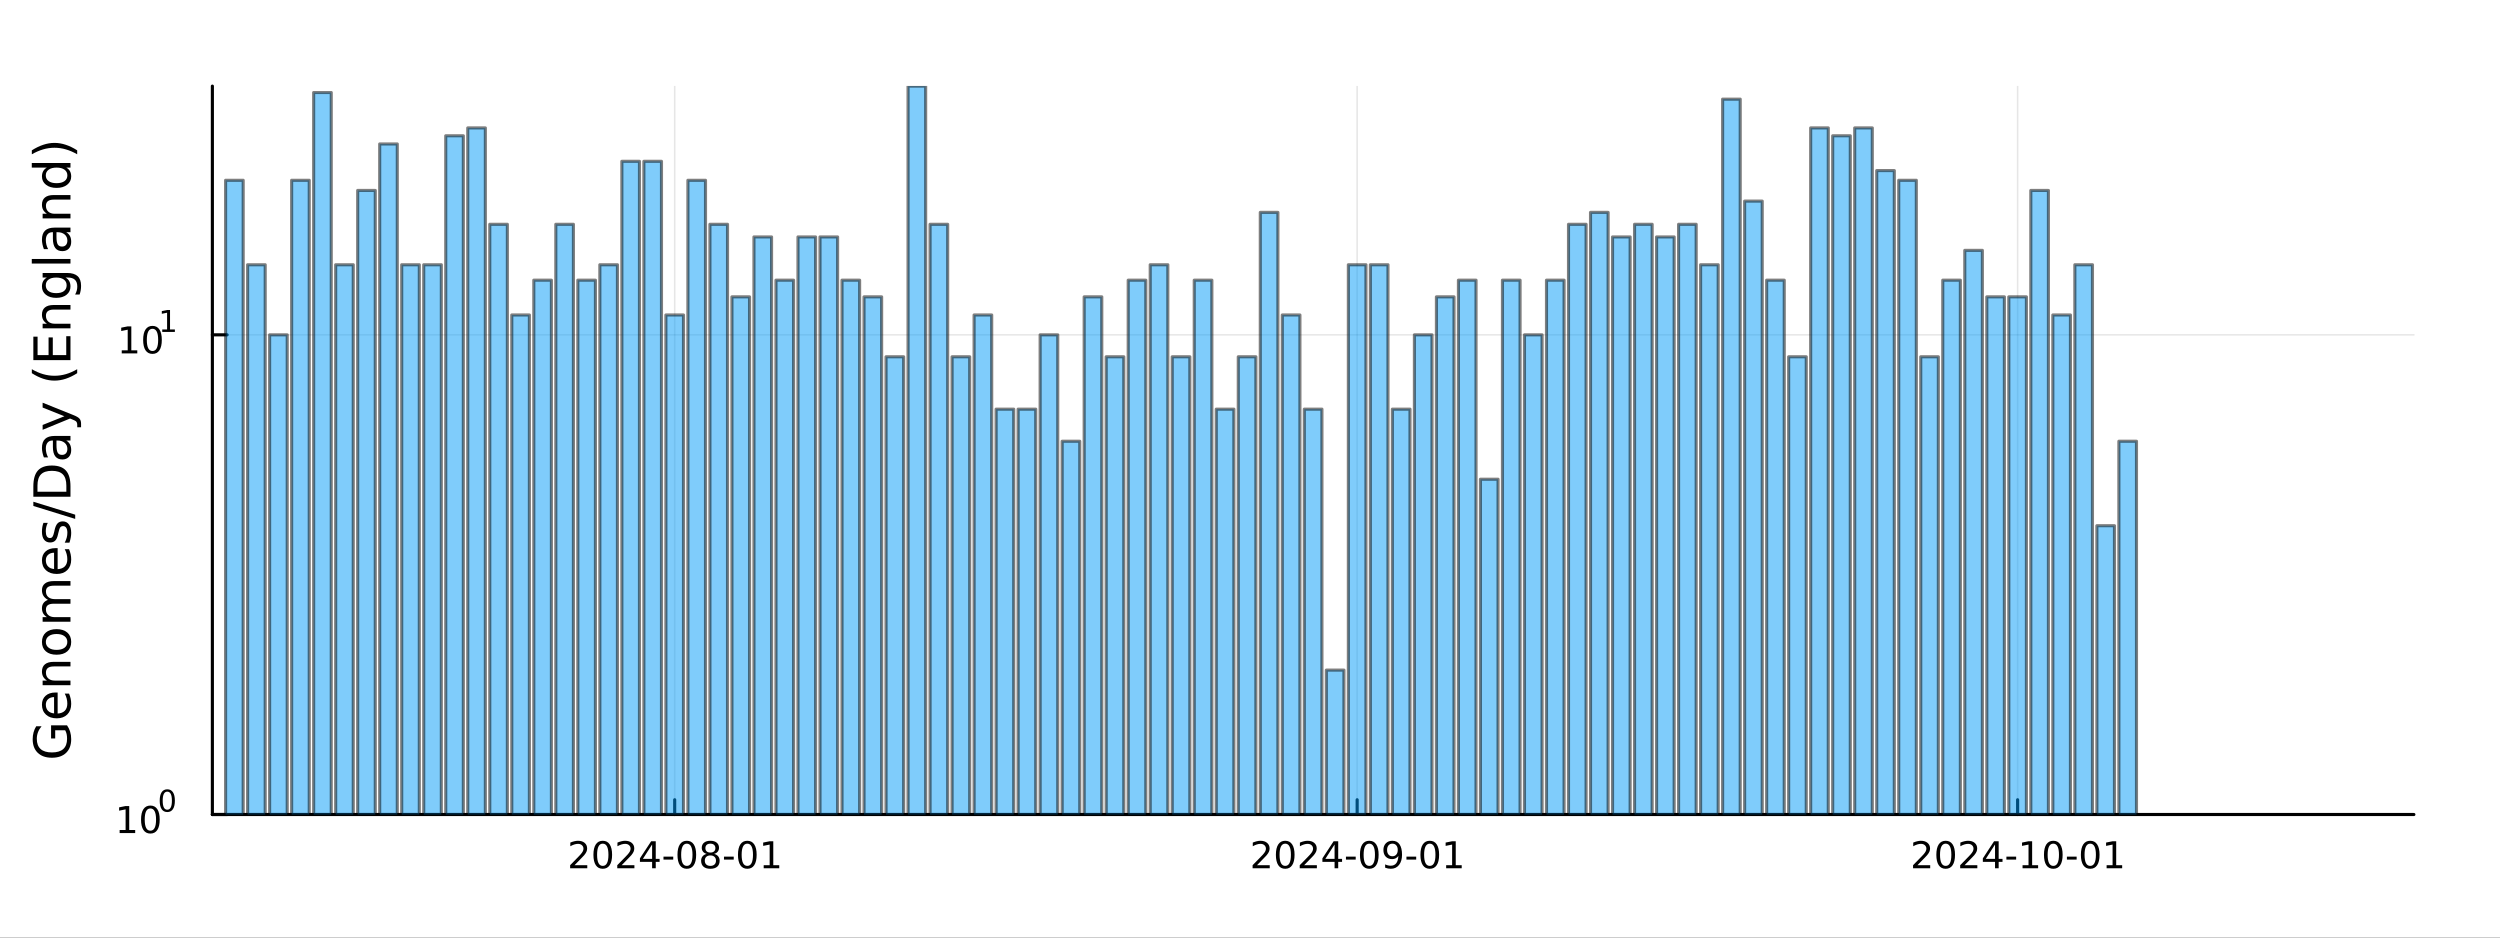 <?xml version="1.0" encoding="utf-8"?>
<svg xmlns="http://www.w3.org/2000/svg" xmlns:xlink="http://www.w3.org/1999/xlink" width="800" height="300" viewBox="0 0 3200 1200">
<rect x="0" y="0" width="3200" height="1200" fill="#333333" stroke="none"/>
<defs>
  <clipPath id="clip810">
    <rect x="0" y="0" width="3200" height="1200"/>
  </clipPath>
</defs>
<path clip-path="url(#clip810)" d="M0 1200 L3200 1200 L3200 0 L0 0  Z" fill="#ffffff" fill-rule="evenodd" fill-opacity="1"/>
<defs>
  <clipPath id="clip811">
    <rect x="640" y="0" width="2241" height="1200"/>
  </clipPath>
</defs>
<path clip-path="url(#clip810)" d="M271.839 1042.58 L3089.76 1042.58 L3089.76 110.236 L271.839 110.236  Z" fill="#ffffff" fill-rule="evenodd" fill-opacity="1"/>
<defs>
  <clipPath id="clip812">
    <rect x="271" y="110" width="2819" height="933"/>
  </clipPath>
</defs>
<polyline clip-path="url(#clip812)" style="stroke:#000000; stroke-linecap:round; stroke-linejoin:round; stroke-width:2; stroke-opacity:0.1; fill:none" points="863.603,1042.58 863.603,110.236 "/>
<polyline clip-path="url(#clip812)" style="stroke:#000000; stroke-linecap:round; stroke-linejoin:round; stroke-width:2; stroke-opacity:0.1; fill:none" points="1737.16,1042.58 1737.16,110.236 "/>
<polyline clip-path="url(#clip812)" style="stroke:#000000; stroke-linecap:round; stroke-linejoin:round; stroke-width:2; stroke-opacity:0.1; fill:none" points="2582.54,1042.58 2582.54,110.236 "/>
<polyline clip-path="url(#clip810)" style="stroke:#000000; stroke-linecap:round; stroke-linejoin:round; stroke-width:4; stroke-opacity:1; fill:none" points="271.839,1042.58 3089.76,1042.58 "/>
<polyline clip-path="url(#clip810)" style="stroke:#000000; stroke-linecap:round; stroke-linejoin:round; stroke-width:4; stroke-opacity:1; fill:none" points="863.603,1042.58 863.603,1023.68 "/>
<polyline clip-path="url(#clip810)" style="stroke:#000000; stroke-linecap:round; stroke-linejoin:round; stroke-width:4; stroke-opacity:1; fill:none" points="1737.16,1042.58 1737.16,1023.68 "/>
<polyline clip-path="url(#clip810)" style="stroke:#000000; stroke-linecap:round; stroke-linejoin:round; stroke-width:4; stroke-opacity:1; fill:none" points="2582.54,1042.58 2582.54,1023.68 "/>
<path clip-path="url(#clip810)" d="M735.398 1107.44 L751.717 1107.44 L751.717 1111.38 L729.773 1111.38 L729.773 1107.44 Q732.435 1104.69 737.018 1100.06 Q741.625 1095.4 742.805 1094.06 Q745.051 1091.54 745.93 1089.8 Q746.833 1088.04 746.833 1086.35 Q746.833 1083.6 744.889 1081.86 Q742.967 1080.13 739.866 1080.13 Q737.667 1080.13 735.213 1080.89 Q732.782 1081.65 730.005 1083.2 L730.005 1078.48 Q732.829 1077.35 735.282 1076.77 Q737.736 1076.19 739.773 1076.19 Q745.143 1076.19 748.338 1078.88 Q751.532 1081.56 751.532 1086.05 Q751.532 1088.18 750.722 1090.1 Q749.935 1092 747.829 1094.59 Q747.25 1095.26 744.148 1098.48 Q741.046 1101.68 735.398 1107.44 Z" fill="#000000" fill-rule="nonzero" fill-opacity="1" /><path clip-path="url(#clip810)" d="M771.532 1079.89 Q767.921 1079.89 766.092 1083.46 Q764.287 1087 764.287 1094.13 Q764.287 1101.24 766.092 1104.8 Q767.921 1108.34 771.532 1108.34 Q775.166 1108.34 776.972 1104.8 Q778.801 1101.24 778.801 1094.13 Q778.801 1087 776.972 1083.46 Q775.166 1079.89 771.532 1079.89 M771.532 1076.19 Q777.342 1076.19 780.398 1080.8 Q783.476 1085.38 783.476 1094.13 Q783.476 1102.86 780.398 1107.46 Q777.342 1112.05 771.532 1112.05 Q765.722 1112.05 762.643 1107.46 Q759.588 1102.86 759.588 1094.13 Q759.588 1085.38 762.643 1080.8 Q765.722 1076.19 771.532 1076.19 Z" fill="#000000" fill-rule="nonzero" fill-opacity="1" /><path clip-path="url(#clip810)" d="M795.722 1107.44 L812.041 1107.44 L812.041 1111.38 L790.097 1111.38 L790.097 1107.44 Q792.759 1104.69 797.342 1100.06 Q801.949 1095.4 803.129 1094.06 Q805.375 1091.54 806.254 1089.8 Q807.157 1088.04 807.157 1086.35 Q807.157 1083.6 805.212 1081.86 Q803.291 1080.13 800.189 1080.13 Q797.99 1080.13 795.537 1080.89 Q793.106 1081.65 790.328 1083.2 L790.328 1078.48 Q793.152 1077.35 795.606 1076.77 Q798.06 1076.19 800.097 1076.19 Q805.467 1076.19 808.662 1078.88 Q811.856 1081.56 811.856 1086.05 Q811.856 1088.18 811.046 1090.1 Q810.259 1092 808.152 1094.59 Q807.574 1095.26 804.472 1098.48 Q801.37 1101.68 795.722 1107.44 Z" fill="#000000" fill-rule="nonzero" fill-opacity="1" /><path clip-path="url(#clip810)" d="M834.703 1080.89 L822.898 1099.34 L834.703 1099.34 L834.703 1080.89 M833.476 1076.82 L839.356 1076.82 L839.356 1099.34 L844.286 1099.34 L844.286 1103.23 L839.356 1103.23 L839.356 1111.38 L834.703 1111.38 L834.703 1103.23 L819.101 1103.23 L819.101 1098.71 L833.476 1076.82 Z" fill="#000000" fill-rule="nonzero" fill-opacity="1" /><path clip-path="url(#clip810)" d="M849.263 1096.49 L861.74 1096.49 L861.74 1100.29 L849.263 1100.29 L849.263 1096.49 Z" fill="#000000" fill-rule="nonzero" fill-opacity="1" /><path clip-path="url(#clip810)" d="M879.124 1079.89 Q875.513 1079.89 873.684 1083.46 Q871.879 1087 871.879 1094.13 Q871.879 1101.24 873.684 1104.8 Q875.513 1108.34 879.124 1108.34 Q882.758 1108.34 884.564 1104.8 Q886.393 1101.24 886.393 1094.13 Q886.393 1087 884.564 1083.46 Q882.758 1079.89 879.124 1079.89 M879.124 1076.19 Q884.934 1076.19 887.99 1080.8 Q891.069 1085.38 891.069 1094.13 Q891.069 1102.86 887.99 1107.46 Q884.934 1112.05 879.124 1112.05 Q873.314 1112.05 870.235 1107.46 Q867.18 1102.86 867.18 1094.13 Q867.18 1085.38 870.235 1080.8 Q873.314 1076.19 879.124 1076.19 Z" fill="#000000" fill-rule="nonzero" fill-opacity="1" /><path clip-path="url(#clip810)" d="M909.286 1094.96 Q905.953 1094.96 904.031 1096.75 Q902.133 1098.53 902.133 1101.65 Q902.133 1104.78 904.031 1106.56 Q905.953 1108.34 909.286 1108.34 Q912.619 1108.34 914.541 1106.56 Q916.462 1104.76 916.462 1101.65 Q916.462 1098.53 914.541 1096.75 Q912.642 1094.96 909.286 1094.96 M904.61 1092.97 Q901.601 1092.23 899.911 1090.17 Q898.244 1088.11 898.244 1085.15 Q898.244 1081.01 901.184 1078.6 Q904.147 1076.19 909.286 1076.19 Q914.448 1076.19 917.388 1078.6 Q920.328 1081.01 920.328 1085.15 Q920.328 1088.11 918.638 1090.17 Q916.971 1092.23 913.985 1092.97 Q917.365 1093.76 919.24 1096.05 Q921.138 1098.34 921.138 1101.65 Q921.138 1106.68 918.059 1109.36 Q915.004 1112.05 909.286 1112.05 Q903.568 1112.05 900.49 1109.36 Q897.434 1106.68 897.434 1101.65 Q897.434 1098.34 899.332 1096.05 Q901.23 1093.76 904.61 1092.97 M902.897 1085.59 Q902.897 1088.27 904.564 1089.78 Q906.254 1091.28 909.286 1091.28 Q912.295 1091.28 913.985 1089.78 Q915.698 1088.27 915.698 1085.59 Q915.698 1082.9 913.985 1081.4 Q912.295 1079.89 909.286 1079.89 Q906.254 1079.89 904.564 1081.4 Q902.897 1082.9 902.897 1085.59 Z" fill="#000000" fill-rule="nonzero" fill-opacity="1" /><path clip-path="url(#clip810)" d="M926.693 1096.49 L939.17 1096.49 L939.17 1100.29 L926.693 1100.29 L926.693 1096.49 Z" fill="#000000" fill-rule="nonzero" fill-opacity="1" /><path clip-path="url(#clip810)" d="M956.554 1079.89 Q952.943 1079.89 951.114 1083.46 Q949.309 1087 949.309 1094.13 Q949.309 1101.24 951.114 1104.8 Q952.943 1108.34 956.554 1108.34 Q960.189 1108.34 961.994 1104.8 Q963.823 1101.24 963.823 1094.13 Q963.823 1087 961.994 1083.46 Q960.189 1079.89 956.554 1079.89 M956.554 1076.19 Q962.364 1076.19 965.42 1080.8 Q968.499 1085.38 968.499 1094.13 Q968.499 1102.86 965.42 1107.46 Q962.364 1112.05 956.554 1112.05 Q950.744 1112.05 947.665 1107.46 Q944.61 1102.86 944.61 1094.13 Q944.61 1085.38 947.665 1080.8 Q950.744 1076.19 956.554 1076.19 Z" fill="#000000" fill-rule="nonzero" fill-opacity="1" /><path clip-path="url(#clip810)" d="M977.526 1107.44 L985.165 1107.44 L985.165 1081.07 L976.855 1082.74 L976.855 1078.48 L985.119 1076.82 L989.795 1076.82 L989.795 1107.44 L997.434 1107.44 L997.434 1111.38 L977.526 1111.38 L977.526 1107.44 Z" fill="#000000" fill-rule="nonzero" fill-opacity="1" /><path clip-path="url(#clip810)" d="M1608.95 1107.44 L1625.27 1107.44 L1625.27 1111.38 L1603.33 1111.38 L1603.33 1107.44 Q1605.99 1104.69 1610.58 1100.06 Q1615.18 1095.4 1616.36 1094.06 Q1618.61 1091.54 1619.49 1089.8 Q1620.39 1088.04 1620.39 1086.35 Q1620.39 1083.6 1618.45 1081.86 Q1616.52 1080.13 1613.42 1080.13 Q1611.22 1080.13 1608.77 1080.89 Q1606.34 1081.65 1603.56 1083.2 L1603.56 1078.48 Q1606.39 1077.35 1608.84 1076.77 Q1611.29 1076.19 1613.33 1076.19 Q1618.7 1076.19 1621.89 1078.88 Q1625.09 1081.56 1625.09 1086.05 Q1625.09 1088.18 1624.28 1090.1 Q1623.49 1092 1621.39 1094.59 Q1620.81 1095.26 1617.7 1098.48 Q1614.6 1101.68 1608.95 1107.44 Z" fill="#000000" fill-rule="nonzero" fill-opacity="1" /><path clip-path="url(#clip810)" d="M1645.09 1079.89 Q1641.48 1079.89 1639.65 1083.46 Q1637.84 1087 1637.84 1094.13 Q1637.84 1101.24 1639.65 1104.8 Q1641.48 1108.34 1645.09 1108.34 Q1648.72 1108.34 1650.53 1104.8 Q1652.36 1101.24 1652.36 1094.13 Q1652.36 1087 1650.53 1083.46 Q1648.72 1079.89 1645.09 1079.89 M1645.09 1076.19 Q1650.9 1076.19 1653.95 1080.8 Q1657.03 1085.38 1657.03 1094.13 Q1657.03 1102.86 1653.95 1107.46 Q1650.9 1112.05 1645.09 1112.05 Q1639.28 1112.05 1636.2 1107.46 Q1633.14 1102.86 1633.14 1094.13 Q1633.14 1085.38 1636.2 1080.8 Q1639.28 1076.19 1645.09 1076.19 Z" fill="#000000" fill-rule="nonzero" fill-opacity="1" /><path clip-path="url(#clip810)" d="M1669.28 1107.44 L1685.6 1107.44 L1685.6 1111.38 L1663.65 1111.38 L1663.65 1107.44 Q1666.32 1104.69 1670.9 1100.06 Q1675.51 1095.4 1676.69 1094.06 Q1678.93 1091.54 1679.81 1089.8 Q1680.71 1088.04 1680.71 1086.35 Q1680.71 1083.6 1678.77 1081.86 Q1676.85 1080.13 1673.75 1080.13 Q1671.55 1080.13 1669.09 1080.89 Q1666.66 1081.65 1663.88 1083.2 L1663.88 1078.48 Q1666.71 1077.35 1669.16 1076.77 Q1671.62 1076.19 1673.65 1076.19 Q1679.02 1076.19 1682.22 1078.88 Q1685.41 1081.56 1685.41 1086.05 Q1685.41 1088.18 1684.6 1090.1 Q1683.82 1092 1681.71 1094.59 Q1681.13 1095.26 1678.03 1098.48 Q1674.93 1101.68 1669.28 1107.44 Z" fill="#000000" fill-rule="nonzero" fill-opacity="1" /><path clip-path="url(#clip810)" d="M1708.26 1080.89 L1696.45 1099.34 L1708.26 1099.34 L1708.26 1080.89 M1707.03 1076.82 L1712.91 1076.82 L1712.91 1099.34 L1717.84 1099.34 L1717.84 1103.23 L1712.91 1103.23 L1712.91 1111.38 L1708.26 1111.38 L1708.26 1103.23 L1692.66 1103.23 L1692.66 1098.71 L1707.03 1076.82 Z" fill="#000000" fill-rule="nonzero" fill-opacity="1" /><path clip-path="url(#clip810)" d="M1722.82 1096.49 L1735.3 1096.49 L1735.3 1100.29 L1722.82 1100.29 L1722.82 1096.49 Z" fill="#000000" fill-rule="nonzero" fill-opacity="1" /><path clip-path="url(#clip810)" d="M1752.68 1079.89 Q1749.07 1079.89 1747.24 1083.46 Q1745.44 1087 1745.44 1094.13 Q1745.44 1101.24 1747.24 1104.8 Q1749.07 1108.34 1752.68 1108.34 Q1756.31 1108.34 1758.12 1104.8 Q1759.95 1101.24 1759.95 1094.13 Q1759.95 1087 1758.12 1083.46 Q1756.31 1079.89 1752.68 1079.89 M1752.68 1076.19 Q1758.49 1076.19 1761.55 1080.8 Q1764.63 1085.38 1764.63 1094.13 Q1764.63 1102.86 1761.55 1107.46 Q1758.49 1112.05 1752.68 1112.05 Q1746.87 1112.05 1743.79 1107.46 Q1740.74 1102.86 1740.74 1094.13 Q1740.74 1085.38 1743.79 1080.8 Q1746.87 1076.19 1752.68 1076.19 Z" fill="#000000" fill-rule="nonzero" fill-opacity="1" /><path clip-path="url(#clip810)" d="M1772.98 1110.66 L1772.98 1106.4 Q1774.74 1107.23 1776.55 1107.67 Q1778.35 1108.11 1780.09 1108.11 Q1784.72 1108.11 1787.15 1105.01 Q1789.6 1101.89 1789.95 1095.54 Q1788.61 1097.53 1786.55 1098.6 Q1784.49 1099.66 1781.99 1099.66 Q1776.8 1099.66 1773.77 1096.54 Q1770.76 1093.39 1770.76 1087.95 Q1770.76 1082.63 1773.91 1079.41 Q1777.06 1076.19 1782.29 1076.19 Q1788.28 1076.19 1791.43 1080.8 Q1794.6 1085.38 1794.6 1094.13 Q1794.6 1102.3 1790.71 1107.19 Q1786.85 1112.05 1780.3 1112.05 Q1778.54 1112.05 1776.73 1111.7 Q1774.93 1111.35 1772.98 1110.66 M1782.29 1096.01 Q1785.44 1096.01 1787.26 1093.85 Q1789.12 1091.7 1789.12 1087.95 Q1789.12 1084.22 1787.26 1082.07 Q1785.44 1079.89 1782.29 1079.89 Q1779.14 1079.89 1777.29 1082.07 Q1775.46 1084.22 1775.46 1087.95 Q1775.46 1091.7 1777.29 1093.85 Q1779.14 1096.01 1782.29 1096.01 Z" fill="#000000" fill-rule="nonzero" fill-opacity="1" /><path clip-path="url(#clip810)" d="M1800.25 1096.49 L1812.73 1096.49 L1812.73 1100.29 L1800.25 1100.29 L1800.25 1096.49 Z" fill="#000000" fill-rule="nonzero" fill-opacity="1" /><path clip-path="url(#clip810)" d="M1830.11 1079.89 Q1826.5 1079.89 1824.67 1083.46 Q1822.87 1087 1822.87 1094.13 Q1822.87 1101.24 1824.67 1104.8 Q1826.5 1108.34 1830.11 1108.34 Q1833.75 1108.34 1835.55 1104.8 Q1837.38 1101.24 1837.38 1094.13 Q1837.38 1087 1835.55 1083.46 Q1833.75 1079.89 1830.11 1079.89 M1830.11 1076.19 Q1835.92 1076.19 1838.98 1080.8 Q1842.06 1085.38 1842.06 1094.13 Q1842.06 1102.86 1838.98 1107.46 Q1835.92 1112.05 1830.11 1112.05 Q1824.3 1112.05 1821.22 1107.46 Q1818.17 1102.86 1818.17 1094.13 Q1818.17 1085.38 1821.22 1080.8 Q1824.3 1076.19 1830.11 1076.19 Z" fill="#000000" fill-rule="nonzero" fill-opacity="1" /><path clip-path="url(#clip810)" d="M1851.08 1107.44 L1858.72 1107.44 L1858.72 1081.07 L1850.41 1082.74 L1850.41 1078.48 L1858.68 1076.82 L1863.35 1076.82 L1863.35 1107.44 L1870.99 1107.44 L1870.99 1111.38 L1851.08 1111.38 L1851.08 1107.44 Z" fill="#000000" fill-rule="nonzero" fill-opacity="1" /><path clip-path="url(#clip810)" d="M2454.33 1107.44 L2470.65 1107.44 L2470.65 1111.38 L2448.71 1111.38 L2448.71 1107.44 Q2451.37 1104.69 2455.95 1100.06 Q2460.56 1095.4 2461.74 1094.06 Q2463.98 1091.54 2464.86 1089.8 Q2465.77 1088.04 2465.77 1086.35 Q2465.77 1083.6 2463.82 1081.86 Q2461.9 1080.13 2458.8 1080.13 Q2456.6 1080.13 2454.15 1080.89 Q2451.72 1081.65 2448.94 1083.2 L2448.94 1078.48 Q2451.76 1077.35 2454.22 1076.77 Q2456.67 1076.19 2458.71 1076.19 Q2464.08 1076.19 2467.27 1078.88 Q2470.47 1081.56 2470.47 1086.05 Q2470.47 1088.18 2469.66 1090.1 Q2468.87 1092 2466.76 1094.59 Q2466.18 1095.26 2463.08 1098.48 Q2459.98 1101.68 2454.33 1107.44 Z" fill="#000000" fill-rule="nonzero" fill-opacity="1" /><path clip-path="url(#clip810)" d="M2490.47 1079.89 Q2486.86 1079.89 2485.03 1083.46 Q2483.22 1087 2483.22 1094.13 Q2483.22 1101.24 2485.03 1104.8 Q2486.86 1108.34 2490.47 1108.34 Q2494.1 1108.34 2495.91 1104.8 Q2497.73 1101.24 2497.73 1094.13 Q2497.73 1087 2495.91 1083.46 Q2494.1 1079.89 2490.47 1079.89 M2490.47 1076.19 Q2496.28 1076.19 2499.33 1080.8 Q2502.41 1085.38 2502.41 1094.13 Q2502.41 1102.86 2499.33 1107.46 Q2496.28 1112.05 2490.47 1112.05 Q2484.66 1112.05 2481.58 1107.46 Q2478.52 1102.86 2478.52 1094.13 Q2478.52 1085.38 2481.58 1080.8 Q2484.66 1076.19 2490.47 1076.19 Z" fill="#000000" fill-rule="nonzero" fill-opacity="1" /><path clip-path="url(#clip810)" d="M2514.66 1107.44 L2530.98 1107.44 L2530.98 1111.38 L2509.03 1111.38 L2509.03 1107.44 Q2511.69 1104.69 2516.28 1100.06 Q2520.88 1095.4 2522.06 1094.06 Q2524.31 1091.54 2525.19 1089.8 Q2526.09 1088.04 2526.09 1086.35 Q2526.09 1083.6 2524.15 1081.86 Q2522.23 1080.13 2519.12 1080.13 Q2516.92 1080.13 2514.47 1080.89 Q2512.04 1081.65 2509.26 1083.2 L2509.26 1078.48 Q2512.09 1077.35 2514.54 1076.77 Q2516.99 1076.19 2519.03 1076.19 Q2524.4 1076.19 2527.6 1078.88 Q2530.79 1081.56 2530.79 1086.05 Q2530.79 1088.18 2529.98 1090.1 Q2529.19 1092 2527.09 1094.59 Q2526.51 1095.26 2523.41 1098.48 Q2520.3 1101.68 2514.66 1107.44 Z" fill="#000000" fill-rule="nonzero" fill-opacity="1" /><path clip-path="url(#clip810)" d="M2553.64 1080.89 L2541.83 1099.34 L2553.64 1099.34 L2553.64 1080.89 M2552.41 1076.82 L2558.29 1076.82 L2558.29 1099.34 L2563.22 1099.34 L2563.22 1103.23 L2558.29 1103.23 L2558.29 1111.38 L2553.64 1111.38 L2553.64 1103.23 L2538.04 1103.23 L2538.04 1098.71 L2552.41 1076.82 Z" fill="#000000" fill-rule="nonzero" fill-opacity="1" /><path clip-path="url(#clip810)" d="M2568.2 1096.49 L2580.67 1096.49 L2580.67 1100.29 L2568.2 1100.29 L2568.2 1096.49 Z" fill="#000000" fill-rule="nonzero" fill-opacity="1" /><path clip-path="url(#clip810)" d="M2588.87 1107.44 L2596.51 1107.44 L2596.51 1081.07 L2588.2 1082.74 L2588.2 1078.48 L2596.46 1076.82 L2601.14 1076.82 L2601.14 1107.44 L2608.78 1107.44 L2608.78 1111.38 L2588.87 1111.38 L2588.87 1107.44 Z" fill="#000000" fill-rule="nonzero" fill-opacity="1" /><path clip-path="url(#clip810)" d="M2628.22 1079.89 Q2624.61 1079.89 2622.78 1083.46 Q2620.97 1087 2620.97 1094.13 Q2620.97 1101.24 2622.78 1104.8 Q2624.61 1108.34 2628.22 1108.34 Q2631.85 1108.34 2633.66 1104.8 Q2635.49 1101.24 2635.49 1094.13 Q2635.49 1087 2633.66 1083.46 Q2631.85 1079.89 2628.22 1079.89 M2628.22 1076.19 Q2634.03 1076.19 2637.09 1080.8 Q2640.16 1085.38 2640.16 1094.13 Q2640.16 1102.86 2637.09 1107.46 Q2634.03 1112.05 2628.22 1112.05 Q2622.41 1112.05 2619.33 1107.46 Q2616.28 1102.86 2616.28 1094.13 Q2616.28 1085.38 2619.33 1080.8 Q2622.41 1076.19 2628.22 1076.19 Z" fill="#000000" fill-rule="nonzero" fill-opacity="1" /><path clip-path="url(#clip810)" d="M2645.63 1096.49 L2658.1 1096.49 L2658.1 1100.29 L2645.63 1100.29 L2645.63 1096.49 Z" fill="#000000" fill-rule="nonzero" fill-opacity="1" /><path clip-path="url(#clip810)" d="M2675.49 1079.89 Q2671.88 1079.89 2670.05 1083.46 Q2668.24 1087 2668.24 1094.13 Q2668.24 1101.24 2670.05 1104.8 Q2671.88 1108.34 2675.49 1108.34 Q2679.12 1108.34 2680.93 1104.8 Q2682.76 1101.24 2682.76 1094.13 Q2682.76 1087 2680.93 1083.46 Q2679.12 1079.89 2675.49 1079.89 M2675.49 1076.19 Q2681.3 1076.19 2684.35 1080.8 Q2687.43 1085.38 2687.43 1094.13 Q2687.43 1102.86 2684.35 1107.46 Q2681.3 1112.05 2675.49 1112.05 Q2669.68 1112.05 2666.6 1107.46 Q2663.54 1102.86 2663.54 1094.13 Q2663.54 1085.38 2666.6 1080.8 Q2669.68 1076.19 2675.49 1076.19 Z" fill="#000000" fill-rule="nonzero" fill-opacity="1" /><path clip-path="url(#clip810)" d="M2696.46 1107.44 L2704.1 1107.44 L2704.1 1081.07 L2695.79 1082.74 L2695.79 1078.48 L2704.05 1076.82 L2708.73 1076.82 L2708.73 1107.44 L2716.37 1107.44 L2716.37 1111.38 L2696.46 1111.38 L2696.46 1107.44 Z" fill="#000000" fill-rule="nonzero" fill-opacity="1" /><polyline clip-path="url(#clip812)" style="stroke:#000000; stroke-linecap:round; stroke-linejoin:round; stroke-width:2; stroke-opacity:0.1; fill:none" points="271.839,1042.58 3089.76,1042.58 "/>
<polyline clip-path="url(#clip812)" style="stroke:#000000; stroke-linecap:round; stroke-linejoin:round; stroke-width:2; stroke-opacity:0.1; fill:none" points="271.839,428.594 3089.76,428.594 "/>
<polyline clip-path="url(#clip810)" style="stroke:#000000; stroke-linecap:round; stroke-linejoin:round; stroke-width:4; stroke-opacity:1; fill:none" points="271.839,1042.58 271.839,110.236 "/>
<polyline clip-path="url(#clip810)" style="stroke:#000000; stroke-linecap:round; stroke-linejoin:round; stroke-width:4; stroke-opacity:1; fill:none" points="271.839,1042.58 290.737,1042.58 "/>
<polyline clip-path="url(#clip810)" style="stroke:#000000; stroke-linecap:round; stroke-linejoin:round; stroke-width:4; stroke-opacity:1; fill:none" points="271.839,428.594 290.737,428.594 "/>
<path clip-path="url(#clip810)" d="M153.134 1062.37 L160.772 1062.37 L160.772 1036 L152.462 1037.67 L152.462 1033.41 L160.726 1031.74 L165.402 1031.74 L165.402 1062.37 L173.041 1062.37 L173.041 1066.3 L153.134 1066.3 L153.134 1062.37 Z" fill="#000000" fill-rule="nonzero" fill-opacity="1" /><path clip-path="url(#clip810)" d="M192.485 1034.82 Q188.874 1034.82 187.045 1038.39 Q185.24 1041.93 185.24 1049.06 Q185.24 1056.16 187.045 1059.73 Q188.874 1063.27 192.485 1063.27 Q196.119 1063.27 197.925 1059.73 Q199.754 1056.16 199.754 1049.06 Q199.754 1041.93 197.925 1038.39 Q196.119 1034.82 192.485 1034.82 M192.485 1031.12 Q198.295 1031.12 201.351 1035.72 Q204.43 1040.31 204.43 1049.06 Q204.43 1057.78 201.351 1062.39 Q198.295 1066.97 192.485 1066.97 Q186.675 1066.97 183.596 1062.39 Q180.541 1057.78 180.541 1049.06 Q180.541 1040.31 183.596 1035.72 Q186.675 1031.12 192.485 1031.12 Z" fill="#000000" fill-rule="nonzero" fill-opacity="1" /><path clip-path="url(#clip810)" d="M214.134 1013.31 Q211.2 1013.31 209.715 1016.21 Q208.248 1019.09 208.248 1024.88 Q208.248 1030.66 209.715 1033.55 Q211.2 1036.43 214.134 1036.43 Q217.087 1036.43 218.554 1033.55 Q220.04 1030.66 220.04 1024.88 Q220.04 1019.09 218.554 1016.21 Q217.087 1013.31 214.134 1013.31 M214.134 1010.31 Q218.855 1010.31 221.338 1014.05 Q223.839 1017.77 223.839 1024.88 Q223.839 1031.97 221.338 1035.71 Q218.855 1039.44 214.134 1039.44 Q209.414 1039.44 206.912 1035.71 Q204.43 1031.97 204.43 1024.88 Q204.43 1017.77 206.912 1014.05 Q209.414 1010.31 214.134 1010.31 Z" fill="#000000" fill-rule="nonzero" fill-opacity="1" /><path clip-path="url(#clip810)" d="M155.823 448.387 L163.462 448.387 L163.462 422.021 L155.152 423.688 L155.152 419.428 L163.416 417.762 L168.092 417.762 L168.092 448.387 L175.73 448.387 L175.73 452.322 L155.823 452.322 L155.823 448.387 Z" fill="#000000" fill-rule="nonzero" fill-opacity="1" /><path clip-path="url(#clip810)" d="M195.175 420.84 Q191.564 420.84 189.735 424.405 Q187.929 427.947 187.929 435.077 Q187.929 442.183 189.735 445.748 Q191.564 449.289 195.175 449.289 Q198.809 449.289 200.615 445.748 Q202.443 442.183 202.443 435.077 Q202.443 427.947 200.615 424.405 Q198.809 420.84 195.175 420.84 M195.175 417.137 Q200.985 417.137 204.04 421.743 Q207.119 426.327 207.119 435.077 Q207.119 443.803 204.04 448.41 Q200.985 452.993 195.175 452.993 Q189.365 452.993 186.286 448.41 Q183.23 443.803 183.23 435.077 Q183.23 426.327 186.286 421.743 Q189.365 417.137 195.175 417.137 Z" fill="#000000" fill-rule="nonzero" fill-opacity="1" /><path clip-path="url(#clip810)" d="M207.665 421.714 L213.871 421.714 L213.871 400.292 L207.119 401.646 L207.119 398.186 L213.833 396.831 L217.633 396.831 L217.633 421.714 L223.839 421.714 L223.839 424.911 L207.665 424.911 L207.665 421.714 Z" fill="#000000" fill-rule="nonzero" fill-opacity="1" /><path clip-path="url(#clip810)" d="M83.427 934.763 L70.664 934.763 L70.664 945.267 L65.38 945.267 L65.38 928.398 L85.782 928.398 Q88.424 932.122 89.793 936.609 Q91.129 941.097 91.129 946.19 Q91.129 957.33 84.636 963.632 Q78.111 969.902 66.494 969.902 Q54.845 969.902 48.352 963.632 Q41.827 957.33 41.827 946.19 Q41.827 941.543 42.973 937.373 Q44.119 933.172 46.347 929.639 L53.19 929.639 Q50.166 933.204 48.638 937.214 Q47.11 941.225 47.11 945.649 Q47.11 954.37 51.98 958.762 Q56.85 963.123 66.494 963.123 Q76.106 963.123 80.976 958.762 Q85.846 954.37 85.846 945.649 Q85.846 942.243 85.273 939.57 Q84.668 936.896 83.427 934.763 Z" fill="#000000" fill-rule="nonzero" fill-opacity="1" /><path clip-path="url(#clip810)" d="M70.918 886.416 L73.783 886.416 L73.783 913.343 Q79.83 912.961 83.013 909.714 Q86.164 906.436 86.164 900.611 Q86.164 897.238 85.337 894.087 Q84.509 890.904 82.854 887.785 L88.392 887.785 Q89.729 890.936 90.429 894.246 Q91.129 897.556 91.129 900.962 Q91.129 909.492 86.164 914.489 Q81.199 919.454 72.732 919.454 Q63.98 919.454 58.855 914.743 Q53.699 910.001 53.699 901.98 Q53.699 894.787 58.346 890.617 Q62.961 886.416 70.918 886.416 M69.2 892.272 Q64.393 892.336 61.529 894.978 Q58.664 897.588 58.664 901.916 Q58.664 906.818 61.433 909.778 Q64.202 912.706 69.231 913.152 L69.2 892.272 Z" fill="#000000" fill-rule="nonzero" fill-opacity="1" /><path clip-path="url(#clip810)" d="M68.69 847.171 L90.206 847.171 L90.206 853.028 L68.881 853.028 Q63.82 853.028 61.306 855.001 Q58.791 856.975 58.791 860.921 Q58.791 865.664 61.815 868.401 Q64.839 871.138 70.059 871.138 L90.206 871.138 L90.206 877.026 L54.558 877.026 L54.558 871.138 L60.096 871.138 Q56.882 869.038 55.29 866.205 Q53.699 863.34 53.699 859.616 Q53.699 853.473 57.518 850.322 Q61.306 847.171 68.69 847.171 Z" fill="#000000" fill-rule="nonzero" fill-opacity="1" /><path clip-path="url(#clip810)" d="M58.664 821.677 Q58.664 826.387 62.356 829.125 Q66.017 831.862 72.414 831.862 Q78.812 831.862 82.504 829.156 Q86.164 826.419 86.164 821.677 Q86.164 816.998 82.472 814.261 Q78.78 811.523 72.414 811.523 Q66.08 811.523 62.388 814.261 Q58.664 816.998 58.664 821.677 M53.699 821.677 Q53.699 814.038 58.664 809.677 Q63.63 805.317 72.414 805.317 Q81.167 805.317 86.164 809.677 Q91.129 814.038 91.129 821.677 Q91.129 829.347 86.164 833.708 Q81.167 838.037 72.414 838.037 Q63.63 838.037 58.664 833.708 Q53.699 829.347 53.699 821.677 Z" fill="#000000" fill-rule="nonzero" fill-opacity="1" /><path clip-path="url(#clip810)" d="M61.401 767.855 Q57.455 765.658 55.577 762.603 Q53.699 759.547 53.699 755.41 Q53.699 749.84 57.614 746.816 Q61.497 743.792 68.69 743.792 L90.206 743.792 L90.206 749.681 L68.881 749.681 Q63.757 749.681 61.274 751.495 Q58.791 753.309 58.791 757.033 Q58.791 761.584 61.815 764.226 Q64.839 766.868 70.059 766.868 L90.206 766.868 L90.206 772.756 L68.881 772.756 Q63.725 772.756 61.274 774.57 Q58.791 776.385 58.791 780.172 Q58.791 784.66 61.847 787.302 Q64.871 789.944 70.059 789.944 L90.206 789.944 L90.206 795.832 L54.558 795.832 L54.558 789.944 L60.096 789.944 Q56.818 787.938 55.259 785.138 Q53.699 782.337 53.699 778.485 Q53.699 774.602 55.672 771.897 Q57.646 769.16 61.401 767.855 Z" fill="#000000" fill-rule="nonzero" fill-opacity="1" /><path clip-path="url(#clip810)" d="M70.918 701.619 L73.783 701.619 L73.783 728.546 Q79.83 728.164 83.013 724.918 Q86.164 721.64 86.164 715.815 Q86.164 712.441 85.337 709.29 Q84.509 706.107 82.854 702.988 L88.392 702.988 Q89.729 706.139 90.429 709.449 Q91.129 712.759 91.129 716.165 Q91.129 724.695 86.164 729.692 Q81.199 734.657 72.732 734.657 Q63.98 734.657 58.855 729.947 Q53.699 725.204 53.699 717.184 Q53.699 709.99 58.346 705.821 Q62.961 701.619 70.918 701.619 M69.2 707.476 Q64.393 707.54 61.529 710.181 Q58.664 712.791 58.664 717.12 Q58.664 722.022 61.433 724.982 Q64.202 727.91 69.231 728.355 L69.2 707.476 Z" fill="#000000" fill-rule="nonzero" fill-opacity="1" /><path clip-path="url(#clip810)" d="M55.609 669.282 L61.147 669.282 Q59.874 671.764 59.237 674.438 Q58.601 677.111 58.601 679.976 Q58.601 684.337 59.937 686.533 Q61.274 688.697 63.948 688.697 Q65.985 688.697 67.162 687.137 Q68.308 685.578 69.359 680.867 L69.804 678.862 Q71.141 672.624 73.592 670.014 Q76.011 667.372 80.371 667.372 Q85.337 667.372 88.233 671.319 Q91.129 675.234 91.129 682.109 Q91.129 684.973 90.556 688.092 Q90.015 691.18 88.901 694.617 L82.854 694.617 Q84.541 691.371 85.4 688.22 Q86.228 685.069 86.228 681.981 Q86.228 677.844 84.827 675.616 Q83.395 673.388 80.817 673.388 Q78.43 673.388 77.157 675.011 Q75.883 676.602 74.706 682.045 L74.228 684.082 Q73.082 689.525 70.727 691.944 Q68.34 694.363 64.202 694.363 Q59.173 694.363 56.436 690.798 Q53.699 687.233 53.699 680.676 Q53.699 677.43 54.176 674.565 Q54.654 671.701 55.609 669.282 Z" fill="#000000" fill-rule="nonzero" fill-opacity="1" /><path clip-path="url(#clip810)" d="M42.686 647.638 L42.686 642.227 L96.254 658.778 L96.254 664.189 L42.686 647.638 Z" fill="#000000" fill-rule="nonzero" fill-opacity="1" /><path clip-path="url(#clip810)" d="M47.97 629.4 L84.923 629.4 L84.923 621.634 Q84.923 611.799 80.467 607.248 Q76.011 602.665 66.398 602.665 Q56.85 602.665 52.426 607.248 Q47.97 611.799 47.97 621.634 L47.97 629.4 M42.686 635.83 L42.686 622.621 Q42.686 608.807 48.447 602.346 Q54.176 595.885 66.398 595.885 Q78.684 595.885 84.445 602.378 Q90.206 608.871 90.206 622.621 L90.206 635.83 L42.686 635.83 Z" fill="#000000" fill-rule="nonzero" fill-opacity="1" /><path clip-path="url(#clip810)" d="M72.287 569.69 Q72.287 576.788 73.91 579.525 Q75.533 582.262 79.448 582.262 Q82.567 582.262 84.413 580.225 Q86.228 578.157 86.228 574.624 Q86.228 569.754 82.79 566.826 Q79.321 563.866 73.592 563.866 L72.287 563.866 L72.287 569.69 M69.868 558.009 L90.206 558.009 L90.206 563.866 L84.795 563.866 Q88.042 565.871 89.602 568.863 Q91.129 571.855 91.129 576.183 Q91.129 581.658 88.074 584.904 Q84.986 588.119 79.83 588.119 Q73.815 588.119 70.759 584.108 Q67.704 580.066 67.704 572.077 L67.704 563.866 L67.131 563.866 Q63.088 563.866 60.892 566.539 Q58.664 569.181 58.664 573.987 Q58.664 577.043 59.396 579.939 Q60.128 582.835 61.592 585.509 L56.182 585.509 Q54.94 582.294 54.336 579.271 Q53.699 576.247 53.699 573.382 Q53.699 565.648 57.709 561.829 Q61.72 558.009 69.868 558.009 Z" fill="#000000" fill-rule="nonzero" fill-opacity="1" /><path clip-path="url(#clip810)" d="M93.516 531.114 Q99.882 533.597 101.824 535.952 Q103.765 538.307 103.765 542.254 L103.765 546.933 L98.864 546.933 L98.864 543.495 Q98.864 541.076 97.718 539.74 Q96.572 538.403 92.307 536.779 L89.633 535.729 L54.558 550.147 L54.558 543.941 L82.44 532.801 L54.558 521.661 L54.558 515.454 L93.516 531.114 Z" fill="#000000" fill-rule="nonzero" fill-opacity="1" /><path clip-path="url(#clip810)" d="M40.745 472.581 Q48.065 476.846 55.227 478.915 Q62.388 480.984 69.74 480.984 Q77.093 480.984 84.318 478.915 Q91.511 476.815 98.8 472.581 L98.8 477.674 Q91.32 482.448 84.095 484.835 Q76.87 487.191 69.74 487.191 Q62.643 487.191 55.45 484.835 Q48.256 482.48 40.745 477.674 L40.745 472.581 Z" fill="#000000" fill-rule="nonzero" fill-opacity="1" /><path clip-path="url(#clip810)" d="M42.686 460.964 L42.686 430.918 L48.097 430.918 L48.097 454.535 L62.165 454.535 L62.165 431.904 L67.576 431.904 L67.576 454.535 L84.795 454.535 L84.795 430.345 L90.206 430.345 L90.206 460.964 L42.686 460.964 Z" fill="#000000" fill-rule="nonzero" fill-opacity="1" /><path clip-path="url(#clip810)" d="M68.69 390.4 L90.206 390.4 L90.206 396.256 L68.881 396.256 Q63.82 396.256 61.306 398.23 Q58.791 400.203 58.791 404.15 Q58.791 408.892 61.815 411.63 Q64.839 414.367 70.059 414.367 L90.206 414.367 L90.206 420.255 L54.558 420.255 L54.558 414.367 L60.096 414.367 Q56.882 412.266 55.29 409.433 Q53.699 406.569 53.699 402.845 Q53.699 396.702 57.518 393.551 Q61.306 390.4 68.69 390.4 Z" fill="#000000" fill-rule="nonzero" fill-opacity="1" /><path clip-path="url(#clip810)" d="M71.969 355.261 Q65.603 355.261 62.102 357.903 Q58.601 360.513 58.601 365.255 Q58.601 369.966 62.102 372.608 Q65.603 375.218 71.969 375.218 Q78.302 375.218 81.804 372.608 Q85.305 369.966 85.305 365.255 Q85.305 360.513 81.804 357.903 Q78.302 355.261 71.969 355.261 M85.782 349.405 Q94.885 349.405 99.309 353.447 Q103.765 357.489 103.765 365.828 Q103.765 368.916 103.288 371.653 Q102.842 374.39 101.887 376.968 L96.19 376.968 Q97.591 374.39 98.259 371.876 Q98.927 369.361 98.927 366.751 Q98.927 360.99 95.904 358.126 Q92.912 355.261 86.832 355.261 L83.936 355.261 Q87.087 357.076 88.647 359.908 Q90.206 362.741 90.206 366.688 Q90.206 373.244 85.209 377.255 Q80.212 381.265 71.969 381.265 Q63.693 381.265 58.696 377.255 Q53.699 373.244 53.699 366.688 Q53.699 362.741 55.259 359.908 Q56.818 357.076 59.969 355.261 L54.558 355.261 L54.558 349.405 L85.782 349.405 Z" fill="#000000" fill-rule="nonzero" fill-opacity="1" /><path clip-path="url(#clip810)" d="M40.681 337.342 L40.681 331.485 L90.206 331.485 L90.206 337.342 L40.681 337.342 Z" fill="#000000" fill-rule="nonzero" fill-opacity="1" /><path clip-path="url(#clip810)" d="M72.287 303.031 Q72.287 310.128 73.91 312.866 Q75.533 315.603 79.448 315.603 Q82.567 315.603 84.413 313.566 Q86.228 311.497 86.228 307.964 Q86.228 303.094 82.79 300.166 Q79.321 297.206 73.592 297.206 L72.287 297.206 L72.287 303.031 M69.868 291.35 L90.206 291.35 L90.206 297.206 L84.795 297.206 Q88.042 299.211 89.602 302.203 Q91.129 305.195 91.129 309.524 Q91.129 314.998 88.074 318.245 Q84.986 321.459 79.83 321.459 Q73.815 321.459 70.759 317.449 Q67.704 313.407 67.704 305.418 L67.704 297.206 L67.131 297.206 Q63.088 297.206 60.892 299.88 Q58.664 302.521 58.664 307.328 Q58.664 310.383 59.396 313.28 Q60.128 316.176 61.592 318.849 L56.182 318.849 Q54.94 315.635 54.336 312.611 Q53.699 309.587 53.699 306.723 Q53.699 298.988 57.709 295.169 Q61.72 291.35 69.868 291.35 Z" fill="#000000" fill-rule="nonzero" fill-opacity="1" /><path clip-path="url(#clip810)" d="M68.69 249.654 L90.206 249.654 L90.206 255.511 L68.881 255.511 Q63.82 255.511 61.306 257.484 Q58.791 259.457 58.791 263.404 Q58.791 268.147 61.815 270.884 Q64.839 273.621 70.059 273.621 L90.206 273.621 L90.206 279.509 L54.558 279.509 L54.558 273.621 L60.096 273.621 Q56.882 271.52 55.29 268.688 Q53.699 265.823 53.699 262.099 Q53.699 255.956 57.518 252.805 Q61.306 249.654 68.69 249.654 Z" fill="#000000" fill-rule="nonzero" fill-opacity="1" /><path clip-path="url(#clip810)" d="M59.969 214.516 L40.681 214.516 L40.681 208.659 L90.206 208.659 L90.206 214.516 L84.859 214.516 Q88.042 216.362 89.602 219.194 Q91.129 221.995 91.129 225.942 Q91.129 232.403 85.973 236.477 Q80.817 240.519 72.414 240.519 Q64.011 240.519 58.855 236.477 Q53.699 232.403 53.699 225.942 Q53.699 221.995 55.259 219.194 Q56.786 216.362 59.969 214.516 M72.414 234.472 Q78.875 234.472 82.567 231.83 Q86.228 229.157 86.228 224.51 Q86.228 219.863 82.567 217.189 Q78.875 214.516 72.414 214.516 Q65.953 214.516 62.293 217.189 Q58.601 219.863 58.601 224.51 Q58.601 229.157 62.293 231.83 Q65.953 234.472 72.414 234.472 Z" fill="#000000" fill-rule="nonzero" fill-opacity="1" /><path clip-path="url(#clip810)" d="M40.745 197.519 L40.745 192.427 Q48.256 187.652 55.45 185.297 Q62.643 182.91 69.74 182.91 Q76.87 182.91 84.095 185.297 Q91.32 187.652 98.8 192.427 L98.8 197.519 Q91.511 193.286 84.318 191.217 Q77.093 189.116 69.74 189.116 Q62.388 189.116 55.227 191.217 Q48.065 193.286 40.745 197.519 Z" fill="#000000" fill-rule="nonzero" fill-opacity="1" /><path clip-path="url(#clip812)" d="M288.747 230.758 L288.747 1042.58 L311.29 1042.58 L311.29 230.758 L288.747 230.758 L288.747 230.758  Z" fill="#009af9" fill-rule="evenodd" fill-opacity="0.5"/>
<polyline clip-path="url(#clip812)" style="stroke:#000000; stroke-linecap:round; stroke-linejoin:round; stroke-width:4; stroke-opacity:0.5; fill:none" points="288.747,230.758 288.747,1042.58 311.29,1042.58 311.29,230.758 288.747,230.758 "/>
<path clip-path="url(#clip812)" d="M316.926 338.874 L316.926 1042.58 L339.469 1042.58 L339.469 338.874 L316.926 338.874 L316.926 338.874  Z" fill="#009af9" fill-rule="evenodd" fill-opacity="0.5"/>
<polyline clip-path="url(#clip812)" style="stroke:#000000; stroke-linecap:round; stroke-linejoin:round; stroke-width:4; stroke-opacity:0.5; fill:none" points="316.926,338.874 316.926,1042.58 339.469,1042.58 339.469,338.874 316.926,338.874 "/>
<path clip-path="url(#clip812)" d="M345.105 428.594 L345.105 1042.58 L367.649 1042.58 L367.649 428.594 L345.105 428.594 L345.105 428.594  Z" fill="#009af9" fill-rule="evenodd" fill-opacity="0.5"/>
<polyline clip-path="url(#clip812)" style="stroke:#000000; stroke-linecap:round; stroke-linejoin:round; stroke-width:4; stroke-opacity:0.5; fill:none" points="345.105,428.594 345.105,1042.58 367.649,1042.58 367.649,428.594 345.105,428.594 "/>
<path clip-path="url(#clip812)" d="M373.285 230.758 L373.285 1042.58 L395.828 1042.58 L395.828 230.758 L373.285 230.758 L373.285 230.758  Z" fill="#009af9" fill-rule="evenodd" fill-opacity="0.5"/>
<polyline clip-path="url(#clip812)" style="stroke:#000000; stroke-linecap:round; stroke-linejoin:round; stroke-width:4; stroke-opacity:0.5; fill:none" points="373.285,230.758 373.285,1042.58 395.828,1042.58 395.828,230.758 373.285,230.758 "/>
<path clip-path="url(#clip812)" d="M401.464 118.441 L401.464 1042.58 L424.007 1042.58 L424.007 118.441 L401.464 118.441 L401.464 118.441  Z" fill="#009af9" fill-rule="evenodd" fill-opacity="0.5"/>
<polyline clip-path="url(#clip812)" style="stroke:#000000; stroke-linecap:round; stroke-linejoin:round; stroke-width:4; stroke-opacity:0.5; fill:none" points="401.464,118.441 401.464,1042.58 424.007,1042.58 424.007,118.441 401.464,118.441 "/>
<path clip-path="url(#clip812)" d="M429.643 338.874 L429.643 1042.58 L452.186 1042.58 L452.186 338.874 L429.643 338.874 L429.643 338.874  Z" fill="#009af9" fill-rule="evenodd" fill-opacity="0.5"/>
<polyline clip-path="url(#clip812)" style="stroke:#000000; stroke-linecap:round; stroke-linejoin:round; stroke-width:4; stroke-opacity:0.5; fill:none" points="429.643,338.874 429.643,1042.58 452.186,1042.58 452.186,338.874 429.643,338.874 "/>
<path clip-path="url(#clip812)" d="M457.822 243.767 L457.822 1042.58 L480.366 1042.58 L480.366 243.767 L457.822 243.767 L457.822 243.767  Z" fill="#009af9" fill-rule="evenodd" fill-opacity="0.5"/>
<polyline clip-path="url(#clip812)" style="stroke:#000000; stroke-linecap:round; stroke-linejoin:round; stroke-width:4; stroke-opacity:0.5; fill:none" points="457.822,243.767 457.822,1042.58 480.366,1042.58 480.366,243.767 457.822,243.767 "/>
<path clip-path="url(#clip812)" d="M486.001 184.266 L486.001 1042.58 L508.545 1042.58 L508.545 184.266 L486.001 184.266 L486.001 184.266  Z" fill="#009af9" fill-rule="evenodd" fill-opacity="0.5"/>
<polyline clip-path="url(#clip812)" style="stroke:#000000; stroke-linecap:round; stroke-linejoin:round; stroke-width:4; stroke-opacity:0.5; fill:none" points="486.001,184.266 486.001,1042.58 508.545,1042.58 508.545,184.266 486.001,184.266 "/>
<path clip-path="url(#clip812)" d="M514.181 338.874 L514.181 1042.58 L536.724 1042.58 L536.724 338.874 L514.181 338.874 L514.181 338.874  Z" fill="#009af9" fill-rule="evenodd" fill-opacity="0.5"/>
<polyline clip-path="url(#clip812)" style="stroke:#000000; stroke-linecap:round; stroke-linejoin:round; stroke-width:4; stroke-opacity:0.5; fill:none" points="514.181,338.874 514.181,1042.58 536.724,1042.58 536.724,338.874 514.181,338.874 "/>
<path clip-path="url(#clip812)" d="M542.36 338.874 L542.36 1042.58 L564.903 1042.58 L564.903 338.874 L542.36 338.874 L542.36 338.874  Z" fill="#009af9" fill-rule="evenodd" fill-opacity="0.5"/>
<polyline clip-path="url(#clip812)" style="stroke:#000000; stroke-linecap:round; stroke-linejoin:round; stroke-width:4; stroke-opacity:0.5; fill:none" points="542.36,338.874 542.36,1042.58 564.903,1042.58 564.903,338.874 542.36,338.874 "/>
<path clip-path="url(#clip812)" d="M570.539 173.808 L570.539 1042.58 L593.083 1042.58 L593.083 173.808 L570.539 173.808 L570.539 173.808  Z" fill="#009af9" fill-rule="evenodd" fill-opacity="0.5"/>
<polyline clip-path="url(#clip812)" style="stroke:#000000; stroke-linecap:round; stroke-linejoin:round; stroke-width:4; stroke-opacity:0.5; fill:none" points="570.539,173.808 570.539,1042.58 593.083,1042.58 593.083,173.808 570.539,173.808 "/>
<path clip-path="url(#clip812)" d="M598.718 163.745 L598.718 1042.58 L621.262 1042.58 L621.262 163.745 L598.718 163.745 L598.718 163.745  Z" fill="#009af9" fill-rule="evenodd" fill-opacity="0.5"/>
<polyline clip-path="url(#clip812)" style="stroke:#000000; stroke-linecap:round; stroke-linejoin:round; stroke-width:4; stroke-opacity:0.5; fill:none" points="598.718,163.745 598.718,1042.58 621.262,1042.58 621.262,163.745 598.718,163.745 "/>
<path clip-path="url(#clip812)" d="M626.898 287.103 L626.898 1042.58 L649.441 1042.58 L649.441 287.103 L626.898 287.103 L626.898 287.103  Z" fill="#009af9" fill-rule="evenodd" fill-opacity="0.5"/>
<polyline clip-path="url(#clip812)" style="stroke:#000000; stroke-linecap:round; stroke-linejoin:round; stroke-width:4; stroke-opacity:0.5; fill:none" points="626.898,287.103 626.898,1042.58 649.441,1042.58 649.441,287.103 626.898,287.103 "/>
<path clip-path="url(#clip812)" d="M655.077 403.18 L655.077 1042.58 L677.62 1042.58 L677.62 403.18 L655.077 403.18 L655.077 403.18  Z" fill="#009af9" fill-rule="evenodd" fill-opacity="0.5"/>
<polyline clip-path="url(#clip812)" style="stroke:#000000; stroke-linecap:round; stroke-linejoin:round; stroke-width:4; stroke-opacity:0.5; fill:none" points="655.077,403.18 655.077,1042.58 677.62,1042.58 677.62,403.18 655.077,403.18 "/>
<path clip-path="url(#clip812)" d="M683.256 358.635 L683.256 1042.58 L705.8 1042.58 L705.8 358.635 L683.256 358.635 L683.256 358.635  Z" fill="#009af9" fill-rule="evenodd" fill-opacity="0.5"/>
<polyline clip-path="url(#clip812)" style="stroke:#000000; stroke-linecap:round; stroke-linejoin:round; stroke-width:4; stroke-opacity:0.5; fill:none" points="683.256,358.635 683.256,1042.58 705.8,1042.58 705.8,358.635 683.256,358.635 "/>
<path clip-path="url(#clip812)" d="M711.435 287.103 L711.435 1042.58 L733.979 1042.58 L733.979 287.103 L711.435 287.103 L711.435 287.103  Z" fill="#009af9" fill-rule="evenodd" fill-opacity="0.5"/>
<polyline clip-path="url(#clip812)" style="stroke:#000000; stroke-linecap:round; stroke-linejoin:round; stroke-width:4; stroke-opacity:0.5; fill:none" points="711.435,287.103 711.435,1042.58 733.979,1042.58 733.979,287.103 711.435,287.103 "/>
<path clip-path="url(#clip812)" d="M739.615 358.635 L739.615 1042.58 L762.158 1042.58 L762.158 358.635 L739.615 358.635 L739.615 358.635  Z" fill="#009af9" fill-rule="evenodd" fill-opacity="0.5"/>
<polyline clip-path="url(#clip812)" style="stroke:#000000; stroke-linecap:round; stroke-linejoin:round; stroke-width:4; stroke-opacity:0.5; fill:none" points="739.615,358.635 739.615,1042.58 762.158,1042.58 762.158,358.635 739.615,358.635 "/>
<path clip-path="url(#clip812)" d="M767.794 338.874 L767.794 1042.58 L790.337 1042.58 L790.337 338.874 L767.794 338.874 L767.794 338.874  Z" fill="#009af9" fill-rule="evenodd" fill-opacity="0.5"/>
<polyline clip-path="url(#clip812)" style="stroke:#000000; stroke-linecap:round; stroke-linejoin:round; stroke-width:4; stroke-opacity:0.5; fill:none" points="767.794,338.874 767.794,1042.58 790.337,1042.58 790.337,338.874 767.794,338.874 "/>
<path clip-path="url(#clip812)" d="M795.973 206.5 L795.973 1042.58 L818.517 1042.58 L818.517 206.5 L795.973 206.5 L795.973 206.5  Z" fill="#009af9" fill-rule="evenodd" fill-opacity="0.5"/>
<polyline clip-path="url(#clip812)" style="stroke:#000000; stroke-linecap:round; stroke-linejoin:round; stroke-width:4; stroke-opacity:0.5; fill:none" points="795.973,206.5 795.973,1042.58 818.517,1042.58 818.517,206.5 795.973,206.5 "/>
<path clip-path="url(#clip812)" d="M824.152 206.5 L824.152 1042.58 L846.696 1042.58 L846.696 206.5 L824.152 206.5 L824.152 206.5  Z" fill="#009af9" fill-rule="evenodd" fill-opacity="0.5"/>
<polyline clip-path="url(#clip812)" style="stroke:#000000; stroke-linecap:round; stroke-linejoin:round; stroke-width:4; stroke-opacity:0.5; fill:none" points="824.152,206.5 824.152,1042.58 846.696,1042.58 846.696,206.5 824.152,206.5 "/>
<path clip-path="url(#clip812)" d="M852.332 403.18 L852.332 1042.58 L874.875 1042.58 L874.875 403.18 L852.332 403.18 L852.332 403.18  Z" fill="#009af9" fill-rule="evenodd" fill-opacity="0.5"/>
<polyline clip-path="url(#clip812)" style="stroke:#000000; stroke-linecap:round; stroke-linejoin:round; stroke-width:4; stroke-opacity:0.5; fill:none" points="852.332,403.18 852.332,1042.58 874.875,1042.58 874.875,403.18 852.332,403.18 "/>
<path clip-path="url(#clip812)" d="M880.511 230.758 L880.511 1042.58 L903.054 1042.58 L903.054 230.758 L880.511 230.758 L880.511 230.758  Z" fill="#009af9" fill-rule="evenodd" fill-opacity="0.5"/>
<polyline clip-path="url(#clip812)" style="stroke:#000000; stroke-linecap:round; stroke-linejoin:round; stroke-width:4; stroke-opacity:0.5; fill:none" points="880.511,230.758 880.511,1042.58 903.054,1042.58 903.054,230.758 880.511,230.758 "/>
<path clip-path="url(#clip812)" d="M908.69 287.103 L908.69 1042.58 L931.234 1042.58 L931.234 287.103 L908.69 287.103 L908.69 287.103  Z" fill="#009af9" fill-rule="evenodd" fill-opacity="0.5"/>
<polyline clip-path="url(#clip812)" style="stroke:#000000; stroke-linecap:round; stroke-linejoin:round; stroke-width:4; stroke-opacity:0.5; fill:none" points="908.69,287.103 908.69,1042.58 931.234,1042.58 931.234,287.103 908.69,287.103 "/>
<path clip-path="url(#clip812)" d="M936.869 379.978 L936.869 1042.58 L959.413 1042.58 L959.413 379.978 L936.869 379.978 L936.869 379.978  Z" fill="#009af9" fill-rule="evenodd" fill-opacity="0.5"/>
<polyline clip-path="url(#clip812)" style="stroke:#000000; stroke-linecap:round; stroke-linejoin:round; stroke-width:4; stroke-opacity:0.5; fill:none" points="936.869,379.978 936.869,1042.58 959.413,1042.58 959.413,379.978 936.869,379.978 "/>
<path clip-path="url(#clip812)" d="M965.049 303.268 L965.049 1042.58 L987.592 1042.58 L987.592 303.268 L965.049 303.268 L965.049 303.268  Z" fill="#009af9" fill-rule="evenodd" fill-opacity="0.5"/>
<polyline clip-path="url(#clip812)" style="stroke:#000000; stroke-linecap:round; stroke-linejoin:round; stroke-width:4; stroke-opacity:0.5; fill:none" points="965.049,303.268 965.049,1042.58 987.592,1042.58 987.592,303.268 965.049,303.268 "/>
<path clip-path="url(#clip812)" d="M993.228 358.635 L993.228 1042.58 L1015.77 1042.58 L1015.77 358.635 L993.228 358.635 L993.228 358.635  Z" fill="#009af9" fill-rule="evenodd" fill-opacity="0.5"/>
<polyline clip-path="url(#clip812)" style="stroke:#000000; stroke-linecap:round; stroke-linejoin:round; stroke-width:4; stroke-opacity:0.5; fill:none" points="993.228,358.635 993.228,1042.58 1015.77,1042.58 1015.77,358.635 993.228,358.635 "/>
<path clip-path="url(#clip812)" d="M1021.41 303.268 L1021.41 1042.58 L1043.95 1042.58 L1043.95 303.268 L1021.41 303.268 L1021.41 303.268  Z" fill="#009af9" fill-rule="evenodd" fill-opacity="0.5"/>
<polyline clip-path="url(#clip812)" style="stroke:#000000; stroke-linecap:round; stroke-linejoin:round; stroke-width:4; stroke-opacity:0.5; fill:none" points="1021.41,303.268 1021.41,1042.58 1043.95,1042.58 1043.95,303.268 1021.41,303.268 "/>
<path clip-path="url(#clip812)" d="M1049.59 303.268 L1049.59 1042.58 L1072.13 1042.58 L1072.13 303.268 L1049.59 303.268 L1049.59 303.268  Z" fill="#009af9" fill-rule="evenodd" fill-opacity="0.5"/>
<polyline clip-path="url(#clip812)" style="stroke:#000000; stroke-linecap:round; stroke-linejoin:round; stroke-width:4; stroke-opacity:0.5; fill:none" points="1049.59,303.268 1049.59,1042.58 1072.13,1042.58 1072.13,303.268 1049.59,303.268 "/>
<path clip-path="url(#clip812)" d="M1077.77 358.635 L1077.77 1042.58 L1100.31 1042.58 L1100.31 358.635 L1077.77 358.635 L1077.77 358.635  Z" fill="#009af9" fill-rule="evenodd" fill-opacity="0.5"/>
<polyline clip-path="url(#clip812)" style="stroke:#000000; stroke-linecap:round; stroke-linejoin:round; stroke-width:4; stroke-opacity:0.5; fill:none" points="1077.77,358.635 1077.77,1042.58 1100.31,1042.58 1100.31,358.635 1077.77,358.635 "/>
<path clip-path="url(#clip812)" d="M1105.94 379.978 L1105.94 1042.58 L1128.49 1042.58 L1128.49 379.978 L1105.94 379.978 L1105.94 379.978  Z" fill="#009af9" fill-rule="evenodd" fill-opacity="0.5"/>
<polyline clip-path="url(#clip812)" style="stroke:#000000; stroke-linecap:round; stroke-linejoin:round; stroke-width:4; stroke-opacity:0.5; fill:none" points="1105.94,379.978 1105.94,1042.58 1128.49,1042.58 1128.49,379.978 1105.94,379.978 "/>
<path clip-path="url(#clip812)" d="M1134.12 456.688 L1134.12 1042.58 L1156.67 1042.58 L1156.67 456.688 L1134.12 456.688 L1134.12 456.688  Z" fill="#009af9" fill-rule="evenodd" fill-opacity="0.5"/>
<polyline clip-path="url(#clip812)" style="stroke:#000000; stroke-linecap:round; stroke-linejoin:round; stroke-width:4; stroke-opacity:0.5; fill:none" points="1134.12,456.688 1134.12,1042.58 1156.67,1042.58 1156.67,456.688 1134.12,456.688 "/>
<path clip-path="url(#clip812)" d="M1162.3 110.236 L1162.3 1042.58 L1184.85 1042.58 L1184.85 110.236 L1162.3 110.236 L1162.3 110.236  Z" fill="#009af9" fill-rule="evenodd" fill-opacity="0.5"/>
<polyline clip-path="url(#clip812)" style="stroke:#000000; stroke-linecap:round; stroke-linejoin:round; stroke-width:4; stroke-opacity:0.5; fill:none" points="1162.3,110.236 1162.3,1042.58 1184.85,1042.58 1184.85,110.236 1162.3,110.236 "/>
<path clip-path="url(#clip812)" d="M1190.48 287.103 L1190.48 1042.58 L1213.03 1042.58 L1213.03 287.103 L1190.48 287.103 L1190.48 287.103  Z" fill="#009af9" fill-rule="evenodd" fill-opacity="0.5"/>
<polyline clip-path="url(#clip812)" style="stroke:#000000; stroke-linecap:round; stroke-linejoin:round; stroke-width:4; stroke-opacity:0.5; fill:none" points="1190.48,287.103 1190.48,1042.58 1213.03,1042.58 1213.03,287.103 1190.48,287.103 "/>
<path clip-path="url(#clip812)" d="M1218.66 456.688 L1218.66 1042.58 L1241.21 1042.58 L1241.21 456.688 L1218.66 456.688 L1218.66 456.688  Z" fill="#009af9" fill-rule="evenodd" fill-opacity="0.5"/>
<polyline clip-path="url(#clip812)" style="stroke:#000000; stroke-linecap:round; stroke-linejoin:round; stroke-width:4; stroke-opacity:0.5; fill:none" points="1218.66,456.688 1218.66,1042.58 1241.21,1042.58 1241.21,456.688 1218.66,456.688 "/>
<path clip-path="url(#clip812)" d="M1246.84 403.18 L1246.84 1042.58 L1269.38 1042.58 L1269.38 403.18 L1246.84 403.18 L1246.84 403.18  Z" fill="#009af9" fill-rule="evenodd" fill-opacity="0.5"/>
<polyline clip-path="url(#clip812)" style="stroke:#000000; stroke-linecap:round; stroke-linejoin:round; stroke-width:4; stroke-opacity:0.5; fill:none" points="1246.84,403.18 1246.84,1042.58 1269.38,1042.58 1269.38,403.18 1246.84,403.18 "/>
<path clip-path="url(#clip812)" d="M1275.02 523.701 L1275.02 1042.58 L1297.56 1042.58 L1297.56 523.701 L1275.02 523.701 L1275.02 523.701  Z" fill="#009af9" fill-rule="evenodd" fill-opacity="0.5"/>
<polyline clip-path="url(#clip812)" style="stroke:#000000; stroke-linecap:round; stroke-linejoin:round; stroke-width:4; stroke-opacity:0.5; fill:none" points="1275.02,523.701 1275.02,1042.58 1297.56,1042.58 1297.56,523.701 1275.02,523.701 "/>
<path clip-path="url(#clip812)" d="M1303.2 523.701 L1303.2 1042.58 L1325.74 1042.58 L1325.74 523.701 L1303.2 523.701 L1303.2 523.701  Z" fill="#009af9" fill-rule="evenodd" fill-opacity="0.5"/>
<polyline clip-path="url(#clip812)" style="stroke:#000000; stroke-linecap:round; stroke-linejoin:round; stroke-width:4; stroke-opacity:0.5; fill:none" points="1303.2,523.701 1303.2,1042.58 1325.74,1042.58 1325.74,523.701 1303.2,523.701 "/>
<path clip-path="url(#clip812)" d="M1331.38 428.594 L1331.38 1042.58 L1353.92 1042.58 L1353.92 428.594 L1331.38 428.594 L1331.38 428.594  Z" fill="#009af9" fill-rule="evenodd" fill-opacity="0.5"/>
<polyline clip-path="url(#clip812)" style="stroke:#000000; stroke-linecap:round; stroke-linejoin:round; stroke-width:4; stroke-opacity:0.5; fill:none" points="1331.38,428.594 1331.38,1042.58 1353.92,1042.58 1353.92,428.594 1331.38,428.594 "/>
<path clip-path="url(#clip812)" d="M1359.56 564.805 L1359.56 1042.58 L1382.1 1042.58 L1382.1 564.805 L1359.56 564.805 L1359.56 564.805  Z" fill="#009af9" fill-rule="evenodd" fill-opacity="0.5"/>
<polyline clip-path="url(#clip812)" style="stroke:#000000; stroke-linecap:round; stroke-linejoin:round; stroke-width:4; stroke-opacity:0.5; fill:none" points="1359.56,564.805 1359.56,1042.58 1382.1,1042.58 1382.1,564.805 1359.56,564.805 "/>
<path clip-path="url(#clip812)" d="M1387.74 379.978 L1387.74 1042.58 L1410.28 1042.58 L1410.28 379.978 L1387.74 379.978 L1387.74 379.978  Z" fill="#009af9" fill-rule="evenodd" fill-opacity="0.5"/>
<polyline clip-path="url(#clip812)" style="stroke:#000000; stroke-linecap:round; stroke-linejoin:round; stroke-width:4; stroke-opacity:0.5; fill:none" points="1387.74,379.978 1387.74,1042.58 1410.28,1042.58 1410.28,379.978 1387.74,379.978 "/>
<path clip-path="url(#clip812)" d="M1415.92 456.688 L1415.92 1042.58 L1438.46 1042.58 L1438.46 456.688 L1415.92 456.688 L1415.92 456.688  Z" fill="#009af9" fill-rule="evenodd" fill-opacity="0.5"/>
<polyline clip-path="url(#clip812)" style="stroke:#000000; stroke-linecap:round; stroke-linejoin:round; stroke-width:4; stroke-opacity:0.5; fill:none" points="1415.92,456.688 1415.92,1042.58 1438.46,1042.58 1438.46,456.688 1415.92,456.688 "/>
<path clip-path="url(#clip812)" d="M1444.1 358.635 L1444.1 1042.58 L1466.64 1042.58 L1466.64 358.635 L1444.1 358.635 L1444.1 358.635  Z" fill="#009af9" fill-rule="evenodd" fill-opacity="0.5"/>
<polyline clip-path="url(#clip812)" style="stroke:#000000; stroke-linecap:round; stroke-linejoin:round; stroke-width:4; stroke-opacity:0.5; fill:none" points="1444.1,358.635 1444.1,1042.58 1466.64,1042.58 1466.64,358.635 1444.1,358.635 "/>
<path clip-path="url(#clip812)" d="M1472.28 338.874 L1472.28 1042.58 L1494.82 1042.58 L1494.82 338.874 L1472.28 338.874 L1472.28 338.874  Z" fill="#009af9" fill-rule="evenodd" fill-opacity="0.5"/>
<polyline clip-path="url(#clip812)" style="stroke:#000000; stroke-linecap:round; stroke-linejoin:round; stroke-width:4; stroke-opacity:0.5; fill:none" points="1472.28,338.874 1472.28,1042.58 1494.82,1042.58 1494.82,338.874 1472.28,338.874 "/>
<path clip-path="url(#clip812)" d="M1500.45 456.688 L1500.45 1042.58 L1523 1042.58 L1523 456.688 L1500.45 456.688 L1500.45 456.688  Z" fill="#009af9" fill-rule="evenodd" fill-opacity="0.5"/>
<polyline clip-path="url(#clip812)" style="stroke:#000000; stroke-linecap:round; stroke-linejoin:round; stroke-width:4; stroke-opacity:0.5; fill:none" points="1500.45,456.688 1500.45,1042.58 1523,1042.58 1523,456.688 1500.45,456.688 "/>
<path clip-path="url(#clip812)" d="M1528.63 358.635 L1528.63 1042.58 L1551.18 1042.58 L1551.18 358.635 L1528.63 358.635 L1528.63 358.635  Z" fill="#009af9" fill-rule="evenodd" fill-opacity="0.5"/>
<polyline clip-path="url(#clip812)" style="stroke:#000000; stroke-linecap:round; stroke-linejoin:round; stroke-width:4; stroke-opacity:0.5; fill:none" points="1528.63,358.635 1528.63,1042.58 1551.18,1042.58 1551.18,358.635 1528.63,358.635 "/>
<path clip-path="url(#clip812)" d="M1556.81 523.701 L1556.81 1042.58 L1579.36 1042.58 L1579.36 523.701 L1556.81 523.701 L1556.81 523.701  Z" fill="#009af9" fill-rule="evenodd" fill-opacity="0.5"/>
<polyline clip-path="url(#clip812)" style="stroke:#000000; stroke-linecap:round; stroke-linejoin:round; stroke-width:4; stroke-opacity:0.5; fill:none" points="1556.81,523.701 1556.81,1042.58 1579.36,1042.58 1579.36,523.701 1556.81,523.701 "/>
<path clip-path="url(#clip812)" d="M1584.99 456.688 L1584.99 1042.58 L1607.54 1042.58 L1607.54 456.688 L1584.99 456.688 L1584.99 456.688  Z" fill="#009af9" fill-rule="evenodd" fill-opacity="0.5"/>
<polyline clip-path="url(#clip812)" style="stroke:#000000; stroke-linecap:round; stroke-linejoin:round; stroke-width:4; stroke-opacity:0.5; fill:none" points="1584.99,456.688 1584.99,1042.58 1607.54,1042.58 1607.54,456.688 1584.99,456.688 "/>
<path clip-path="url(#clip812)" d="M1613.17 271.862 L1613.17 1042.58 L1635.71 1042.58 L1635.71 271.862 L1613.17 271.862 L1613.17 271.862  Z" fill="#009af9" fill-rule="evenodd" fill-opacity="0.5"/>
<polyline clip-path="url(#clip812)" style="stroke:#000000; stroke-linecap:round; stroke-linejoin:round; stroke-width:4; stroke-opacity:0.5; fill:none" points="1613.17,271.862 1613.17,1042.58 1635.71,1042.58 1635.71,271.862 1613.17,271.862 "/>
<path clip-path="url(#clip812)" d="M1641.35 403.18 L1641.35 1042.58 L1663.89 1042.58 L1663.89 403.18 L1641.35 403.18 L1641.35 403.18  Z" fill="#009af9" fill-rule="evenodd" fill-opacity="0.5"/>
<polyline clip-path="url(#clip812)" style="stroke:#000000; stroke-linecap:round; stroke-linejoin:round; stroke-width:4; stroke-opacity:0.5; fill:none" points="1641.35,403.18 1641.35,1042.58 1663.89,1042.58 1663.89,403.18 1641.35,403.18 "/>
<path clip-path="url(#clip812)" d="M1669.53 523.701 L1669.53 1042.58 L1692.07 1042.58 L1692.07 523.701 L1669.53 523.701 L1669.53 523.701  Z" fill="#009af9" fill-rule="evenodd" fill-opacity="0.5"/>
<polyline clip-path="url(#clip812)" style="stroke:#000000; stroke-linecap:round; stroke-linejoin:round; stroke-width:4; stroke-opacity:0.5; fill:none" points="1669.53,523.701 1669.53,1042.58 1692.07,1042.58 1692.07,523.701 1669.53,523.701 "/>
<path clip-path="url(#clip812)" d="M1697.71 857.749 L1697.71 1042.58 L1720.25 1042.58 L1720.25 857.749 L1697.71 857.749 L1697.71 857.749  Z" fill="#009af9" fill-rule="evenodd" fill-opacity="0.5"/>
<polyline clip-path="url(#clip812)" style="stroke:#000000; stroke-linecap:round; stroke-linejoin:round; stroke-width:4; stroke-opacity:0.5; fill:none" points="1697.71,857.749 1697.71,1042.58 1720.25,1042.58 1720.25,857.749 1697.71,857.749 "/>
<path clip-path="url(#clip812)" d="M1725.89 338.874 L1725.89 1042.58 L1748.43 1042.58 L1748.43 338.874 L1725.89 338.874 L1725.89 338.874  Z" fill="#009af9" fill-rule="evenodd" fill-opacity="0.5"/>
<polyline clip-path="url(#clip812)" style="stroke:#000000; stroke-linecap:round; stroke-linejoin:round; stroke-width:4; stroke-opacity:0.5; fill:none" points="1725.89,338.874 1725.89,1042.58 1748.43,1042.58 1748.43,338.874 1725.89,338.874 "/>
<path clip-path="url(#clip812)" d="M1754.07 338.874 L1754.07 1042.58 L1776.61 1042.58 L1776.61 338.874 L1754.07 338.874 L1754.07 338.874  Z" fill="#009af9" fill-rule="evenodd" fill-opacity="0.5"/>
<polyline clip-path="url(#clip812)" style="stroke:#000000; stroke-linecap:round; stroke-linejoin:round; stroke-width:4; stroke-opacity:0.5; fill:none" points="1754.07,338.874 1754.07,1042.58 1776.61,1042.58 1776.61,338.874 1754.07,338.874 "/>
<path clip-path="url(#clip812)" d="M1782.25 523.701 L1782.25 1042.58 L1804.79 1042.58 L1804.79 523.701 L1782.25 523.701 L1782.25 523.701  Z" fill="#009af9" fill-rule="evenodd" fill-opacity="0.5"/>
<polyline clip-path="url(#clip812)" style="stroke:#000000; stroke-linecap:round; stroke-linejoin:round; stroke-width:4; stroke-opacity:0.5; fill:none" points="1782.25,523.701 1782.25,1042.58 1804.79,1042.58 1804.79,523.701 1782.25,523.701 "/>
<path clip-path="url(#clip812)" d="M1810.43 428.594 L1810.43 1042.58 L1832.97 1042.58 L1832.97 428.594 L1810.43 428.594 L1810.43 428.594  Z" fill="#009af9" fill-rule="evenodd" fill-opacity="0.5"/>
<polyline clip-path="url(#clip812)" style="stroke:#000000; stroke-linecap:round; stroke-linejoin:round; stroke-width:4; stroke-opacity:0.5; fill:none" points="1810.43,428.594 1810.43,1042.58 1832.97,1042.58 1832.97,428.594 1810.43,428.594 "/>
<path clip-path="url(#clip812)" d="M1838.61 379.978 L1838.61 1042.58 L1861.15 1042.58 L1861.15 379.978 L1838.61 379.978 L1838.61 379.978  Z" fill="#009af9" fill-rule="evenodd" fill-opacity="0.5"/>
<polyline clip-path="url(#clip812)" style="stroke:#000000; stroke-linecap:round; stroke-linejoin:round; stroke-width:4; stroke-opacity:0.5; fill:none" points="1838.61,379.978 1838.61,1042.58 1861.15,1042.58 1861.15,379.978 1838.61,379.978 "/>
<path clip-path="url(#clip812)" d="M1866.78 358.635 L1866.78 1042.58 L1889.33 1042.58 L1889.33 358.635 L1866.78 358.635 L1866.78 358.635  Z" fill="#009af9" fill-rule="evenodd" fill-opacity="0.5"/>
<polyline clip-path="url(#clip812)" style="stroke:#000000; stroke-linecap:round; stroke-linejoin:round; stroke-width:4; stroke-opacity:0.5; fill:none" points="1866.78,358.635 1866.78,1042.58 1889.33,1042.58 1889.33,358.635 1866.78,358.635 "/>
<path clip-path="url(#clip812)" d="M1894.96 613.421 L1894.96 1042.58 L1917.51 1042.58 L1917.51 613.421 L1894.96 613.421 L1894.96 613.421  Z" fill="#009af9" fill-rule="evenodd" fill-opacity="0.5"/>
<polyline clip-path="url(#clip812)" style="stroke:#000000; stroke-linecap:round; stroke-linejoin:round; stroke-width:4; stroke-opacity:0.5; fill:none" points="1894.96,613.421 1894.96,1042.58 1917.51,1042.58 1917.51,613.421 1894.96,613.421 "/>
<path clip-path="url(#clip812)" d="M1923.14 358.635 L1923.14 1042.58 L1945.69 1042.58 L1945.69 358.635 L1923.14 358.635 L1923.14 358.635  Z" fill="#009af9" fill-rule="evenodd" fill-opacity="0.5"/>
<polyline clip-path="url(#clip812)" style="stroke:#000000; stroke-linecap:round; stroke-linejoin:round; stroke-width:4; stroke-opacity:0.5; fill:none" points="1923.14,358.635 1923.14,1042.58 1945.69,1042.58 1945.69,358.635 1923.14,358.635 "/>
<path clip-path="url(#clip812)" d="M1951.32 428.594 L1951.32 1042.58 L1973.87 1042.58 L1973.87 428.594 L1951.32 428.594 L1951.32 428.594  Z" fill="#009af9" fill-rule="evenodd" fill-opacity="0.5"/>
<polyline clip-path="url(#clip812)" style="stroke:#000000; stroke-linecap:round; stroke-linejoin:round; stroke-width:4; stroke-opacity:0.5; fill:none" points="1951.32,428.594 1951.32,1042.58 1973.87,1042.58 1973.87,428.594 1951.32,428.594 "/>
<path clip-path="url(#clip812)" d="M1979.5 358.635 L1979.5 1042.58 L2002.04 1042.58 L2002.04 358.635 L1979.5 358.635 L1979.5 358.635  Z" fill="#009af9" fill-rule="evenodd" fill-opacity="0.5"/>
<polyline clip-path="url(#clip812)" style="stroke:#000000; stroke-linecap:round; stroke-linejoin:round; stroke-width:4; stroke-opacity:0.5; fill:none" points="1979.5,358.635 1979.5,1042.58 2002.04,1042.58 2002.04,358.635 1979.5,358.635 "/>
<path clip-path="url(#clip812)" d="M2007.68 287.103 L2007.68 1042.58 L2030.22 1042.58 L2030.22 287.103 L2007.68 287.103 L2007.68 287.103  Z" fill="#009af9" fill-rule="evenodd" fill-opacity="0.5"/>
<polyline clip-path="url(#clip812)" style="stroke:#000000; stroke-linecap:round; stroke-linejoin:round; stroke-width:4; stroke-opacity:0.5; fill:none" points="2007.68,287.103 2007.68,1042.58 2030.22,1042.58 2030.22,287.103 2007.68,287.103 "/>
<path clip-path="url(#clip812)" d="M2035.86 271.862 L2035.86 1042.58 L2058.4 1042.58 L2058.4 271.862 L2035.86 271.862 L2035.86 271.862  Z" fill="#009af9" fill-rule="evenodd" fill-opacity="0.5"/>
<polyline clip-path="url(#clip812)" style="stroke:#000000; stroke-linecap:round; stroke-linejoin:round; stroke-width:4; stroke-opacity:0.5; fill:none" points="2035.86,271.862 2035.86,1042.58 2058.4,1042.58 2058.4,271.862 2035.86,271.862 "/>
<path clip-path="url(#clip812)" d="M2064.04 303.268 L2064.04 1042.58 L2086.58 1042.58 L2086.58 303.268 L2064.04 303.268 L2064.04 303.268  Z" fill="#009af9" fill-rule="evenodd" fill-opacity="0.5"/>
<polyline clip-path="url(#clip812)" style="stroke:#000000; stroke-linecap:round; stroke-linejoin:round; stroke-width:4; stroke-opacity:0.5; fill:none" points="2064.04,303.268 2064.04,1042.58 2086.58,1042.58 2086.58,303.268 2064.04,303.268 "/>
<path clip-path="url(#clip812)" d="M2092.22 287.103 L2092.22 1042.58 L2114.76 1042.58 L2114.76 287.103 L2092.22 287.103 L2092.22 287.103  Z" fill="#009af9" fill-rule="evenodd" fill-opacity="0.5"/>
<polyline clip-path="url(#clip812)" style="stroke:#000000; stroke-linecap:round; stroke-linejoin:round; stroke-width:4; stroke-opacity:0.5; fill:none" points="2092.22,287.103 2092.22,1042.58 2114.76,1042.58 2114.76,287.103 2092.22,287.103 "/>
<path clip-path="url(#clip812)" d="M2120.4 303.268 L2120.4 1042.58 L2142.94 1042.58 L2142.94 303.268 L2120.4 303.268 L2120.4 303.268  Z" fill="#009af9" fill-rule="evenodd" fill-opacity="0.5"/>
<polyline clip-path="url(#clip812)" style="stroke:#000000; stroke-linecap:round; stroke-linejoin:round; stroke-width:4; stroke-opacity:0.5; fill:none" points="2120.4,303.268 2120.4,1042.58 2142.94,1042.58 2142.94,303.268 2120.4,303.268 "/>
<path clip-path="url(#clip812)" d="M2148.58 287.103 L2148.58 1042.58 L2171.12 1042.58 L2171.12 287.103 L2148.58 287.103 L2148.58 287.103  Z" fill="#009af9" fill-rule="evenodd" fill-opacity="0.5"/>
<polyline clip-path="url(#clip812)" style="stroke:#000000; stroke-linecap:round; stroke-linejoin:round; stroke-width:4; stroke-opacity:0.5; fill:none" points="2148.58,287.103 2148.58,1042.58 2171.12,1042.58 2171.12,287.103 2148.58,287.103 "/>
<path clip-path="url(#clip812)" d="M2176.76 338.874 L2176.76 1042.58 L2199.3 1042.58 L2199.3 338.874 L2176.76 338.874 L2176.76 338.874  Z" fill="#009af9" fill-rule="evenodd" fill-opacity="0.5"/>
<polyline clip-path="url(#clip812)" style="stroke:#000000; stroke-linecap:round; stroke-linejoin:round; stroke-width:4; stroke-opacity:0.5; fill:none" points="2176.76,338.874 2176.76,1042.58 2199.3,1042.58 2199.3,338.874 2176.76,338.874 "/>
<path clip-path="url(#clip812)" d="M2204.94 126.907 L2204.94 1042.58 L2227.48 1042.58 L2227.48 126.907 L2204.94 126.907 L2204.94 126.907  Z" fill="#009af9" fill-rule="evenodd" fill-opacity="0.5"/>
<polyline clip-path="url(#clip812)" style="stroke:#000000; stroke-linecap:round; stroke-linejoin:round; stroke-width:4; stroke-opacity:0.5; fill:none" points="2204.94,126.907 2204.94,1042.58 2227.48,1042.58 2227.48,126.907 2204.94,126.907 "/>
<path clip-path="url(#clip812)" d="M2233.11 257.445 L2233.11 1042.58 L2255.66 1042.58 L2255.66 257.445 L2233.11 257.445 L2233.11 257.445  Z" fill="#009af9" fill-rule="evenodd" fill-opacity="0.5"/>
<polyline clip-path="url(#clip812)" style="stroke:#000000; stroke-linecap:round; stroke-linejoin:round; stroke-width:4; stroke-opacity:0.5; fill:none" points="2233.11,257.445 2233.11,1042.58 2255.66,1042.58 2255.66,257.445 2233.11,257.445 "/>
<path clip-path="url(#clip812)" d="M2261.29 358.635 L2261.29 1042.58 L2283.84 1042.58 L2283.84 358.635 L2261.29 358.635 L2261.29 358.635  Z" fill="#009af9" fill-rule="evenodd" fill-opacity="0.5"/>
<polyline clip-path="url(#clip812)" style="stroke:#000000; stroke-linecap:round; stroke-linejoin:round; stroke-width:4; stroke-opacity:0.5; fill:none" points="2261.29,358.635 2261.29,1042.58 2283.84,1042.58 2283.84,358.635 2261.29,358.635 "/>
<path clip-path="url(#clip812)" d="M2289.47 456.688 L2289.47 1042.58 L2312.02 1042.58 L2312.02 456.688 L2289.47 456.688 L2289.47 456.688  Z" fill="#009af9" fill-rule="evenodd" fill-opacity="0.5"/>
<polyline clip-path="url(#clip812)" style="stroke:#000000; stroke-linecap:round; stroke-linejoin:round; stroke-width:4; stroke-opacity:0.5; fill:none" points="2289.47,456.688 2289.47,1042.58 2312.02,1042.58 2312.02,456.688 2289.47,456.688 "/>
<path clip-path="url(#clip812)" d="M2317.65 163.745 L2317.65 1042.58 L2340.2 1042.58 L2340.2 163.745 L2317.65 163.745 L2317.65 163.745  Z" fill="#009af9" fill-rule="evenodd" fill-opacity="0.5"/>
<polyline clip-path="url(#clip812)" style="stroke:#000000; stroke-linecap:round; stroke-linejoin:round; stroke-width:4; stroke-opacity:0.5; fill:none" points="2317.65,163.745 2317.65,1042.58 2340.2,1042.58 2340.2,163.745 2317.65,163.745 "/>
<path clip-path="url(#clip812)" d="M2345.83 173.808 L2345.83 1042.58 L2368.38 1042.58 L2368.38 173.808 L2345.83 173.808 L2345.83 173.808  Z" fill="#009af9" fill-rule="evenodd" fill-opacity="0.5"/>
<polyline clip-path="url(#clip812)" style="stroke:#000000; stroke-linecap:round; stroke-linejoin:round; stroke-width:4; stroke-opacity:0.5; fill:none" points="2345.83,173.808 2345.83,1042.58 2368.38,1042.58 2368.38,173.808 2345.83,173.808 "/>
<path clip-path="url(#clip812)" d="M2374.01 163.745 L2374.01 1042.58 L2396.55 1042.58 L2396.55 163.745 L2374.01 163.745 L2374.01 163.745  Z" fill="#009af9" fill-rule="evenodd" fill-opacity="0.5"/>
<polyline clip-path="url(#clip812)" style="stroke:#000000; stroke-linecap:round; stroke-linejoin:round; stroke-width:4; stroke-opacity:0.5; fill:none" points="2374.01,163.745 2374.01,1042.58 2396.55,1042.58 2396.55,163.745 2374.01,163.745 "/>
<path clip-path="url(#clip812)" d="M2402.19 218.353 L2402.19 1042.58 L2424.73 1042.58 L2424.73 218.353 L2402.19 218.353 L2402.19 218.353  Z" fill="#009af9" fill-rule="evenodd" fill-opacity="0.5"/>
<polyline clip-path="url(#clip812)" style="stroke:#000000; stroke-linecap:round; stroke-linejoin:round; stroke-width:4; stroke-opacity:0.5; fill:none" points="2402.19,218.353 2402.19,1042.58 2424.73,1042.58 2424.73,218.353 2402.19,218.353 "/>
<path clip-path="url(#clip812)" d="M2430.37 230.758 L2430.37 1042.58 L2452.91 1042.58 L2452.91 230.758 L2430.37 230.758 L2430.37 230.758  Z" fill="#009af9" fill-rule="evenodd" fill-opacity="0.5"/>
<polyline clip-path="url(#clip812)" style="stroke:#000000; stroke-linecap:round; stroke-linejoin:round; stroke-width:4; stroke-opacity:0.5; fill:none" points="2430.37,230.758 2430.37,1042.58 2452.91,1042.58 2452.91,230.758 2430.37,230.758 "/>
<path clip-path="url(#clip812)" d="M2458.55 456.688 L2458.55 1042.58 L2481.09 1042.58 L2481.09 456.688 L2458.55 456.688 L2458.55 456.688  Z" fill="#009af9" fill-rule="evenodd" fill-opacity="0.5"/>
<polyline clip-path="url(#clip812)" style="stroke:#000000; stroke-linecap:round; stroke-linejoin:round; stroke-width:4; stroke-opacity:0.5; fill:none" points="2458.55,456.688 2458.55,1042.58 2481.09,1042.58 2481.09,456.688 2458.55,456.688 "/>
<path clip-path="url(#clip812)" d="M2486.73 358.635 L2486.73 1042.58 L2509.27 1042.58 L2509.27 358.635 L2486.73 358.635 L2486.73 358.635  Z" fill="#009af9" fill-rule="evenodd" fill-opacity="0.5"/>
<polyline clip-path="url(#clip812)" style="stroke:#000000; stroke-linecap:round; stroke-linejoin:round; stroke-width:4; stroke-opacity:0.5; fill:none" points="2486.73,358.635 2486.73,1042.58 2509.27,1042.58 2509.27,358.635 2486.73,358.635 "/>
<path clip-path="url(#clip812)" d="M2514.91 320.477 L2514.91 1042.58 L2537.45 1042.58 L2537.45 320.477 L2514.91 320.477 L2514.91 320.477  Z" fill="#009af9" fill-rule="evenodd" fill-opacity="0.5"/>
<polyline clip-path="url(#clip812)" style="stroke:#000000; stroke-linecap:round; stroke-linejoin:round; stroke-width:4; stroke-opacity:0.5; fill:none" points="2514.91,320.477 2514.91,1042.58 2537.45,1042.58 2537.45,320.477 2514.91,320.477 "/>
<path clip-path="url(#clip812)" d="M2543.09 379.978 L2543.09 1042.58 L2565.63 1042.58 L2565.63 379.978 L2543.09 379.978 L2543.09 379.978  Z" fill="#009af9" fill-rule="evenodd" fill-opacity="0.5"/>
<polyline clip-path="url(#clip812)" style="stroke:#000000; stroke-linecap:round; stroke-linejoin:round; stroke-width:4; stroke-opacity:0.5; fill:none" points="2543.09,379.978 2543.09,1042.58 2565.63,1042.58 2565.63,379.978 2543.09,379.978 "/>
<path clip-path="url(#clip812)" d="M2571.27 379.978 L2571.27 1042.58 L2593.81 1042.58 L2593.81 379.978 L2571.27 379.978 L2571.27 379.978  Z" fill="#009af9" fill-rule="evenodd" fill-opacity="0.5"/>
<polyline clip-path="url(#clip812)" style="stroke:#000000; stroke-linecap:round; stroke-linejoin:round; stroke-width:4; stroke-opacity:0.5; fill:none" points="2571.27,379.978 2571.27,1042.58 2593.81,1042.58 2593.81,379.978 2571.27,379.978 "/>
<path clip-path="url(#clip812)" d="M2599.44 243.767 L2599.44 1042.58 L2621.99 1042.58 L2621.99 243.767 L2599.44 243.767 L2599.44 243.767  Z" fill="#009af9" fill-rule="evenodd" fill-opacity="0.5"/>
<polyline clip-path="url(#clip812)" style="stroke:#000000; stroke-linecap:round; stroke-linejoin:round; stroke-width:4; stroke-opacity:0.5; fill:none" points="2599.44,243.767 2599.44,1042.58 2621.99,1042.58 2621.99,243.767 2599.44,243.767 "/>
<path clip-path="url(#clip812)" d="M2627.62 403.18 L2627.62 1042.58 L2650.17 1042.58 L2650.17 403.18 L2627.62 403.18 L2627.62 403.18  Z" fill="#009af9" fill-rule="evenodd" fill-opacity="0.5"/>
<polyline clip-path="url(#clip812)" style="stroke:#000000; stroke-linecap:round; stroke-linejoin:round; stroke-width:4; stroke-opacity:0.5; fill:none" points="2627.62,403.18 2627.62,1042.58 2650.17,1042.58 2650.17,403.18 2627.62,403.18 "/>
<path clip-path="url(#clip812)" d="M2655.8 338.874 L2655.8 1042.58 L2678.35 1042.58 L2678.35 338.874 L2655.8 338.874 L2655.8 338.874  Z" fill="#009af9" fill-rule="evenodd" fill-opacity="0.5"/>
<polyline clip-path="url(#clip812)" style="stroke:#000000; stroke-linecap:round; stroke-linejoin:round; stroke-width:4; stroke-opacity:0.5; fill:none" points="2655.8,338.874 2655.8,1042.58 2678.35,1042.58 2678.35,338.874 2655.8,338.874 "/>
<path clip-path="url(#clip812)" d="M2683.98 672.922 L2683.98 1042.58 L2706.53 1042.58 L2706.53 672.922 L2683.98 672.922 L2683.98 672.922  Z" fill="#009af9" fill-rule="evenodd" fill-opacity="0.5"/>
<polyline clip-path="url(#clip812)" style="stroke:#000000; stroke-linecap:round; stroke-linejoin:round; stroke-width:4; stroke-opacity:0.5; fill:none" points="2683.98,672.922 2683.98,1042.58 2706.53,1042.58 2706.53,672.922 2683.98,672.922 "/>
<path clip-path="url(#clip812)" d="M2712.16 564.805 L2712.16 1042.58 L2734.71 1042.58 L2734.71 564.805 L2712.16 564.805 L2712.16 564.805  Z" fill="#009af9" fill-rule="evenodd" fill-opacity="0.5"/>
<polyline clip-path="url(#clip812)" style="stroke:#000000; stroke-linecap:round; stroke-linejoin:round; stroke-width:4; stroke-opacity:0.5; fill:none" points="2712.16,564.805 2712.16,1042.58 2734.71,1042.58 2734.71,564.805 2712.16,564.805 "/>
<circle clip-path="url(#clip812)" style="fill:#009af9; stroke:none; fill-opacity:0" cx="300.018" cy="230.758" r="2"/>
<circle clip-path="url(#clip812)" style="fill:#009af9; stroke:none; fill-opacity:0" cx="328.198" cy="338.874" r="2"/>
<circle clip-path="url(#clip812)" style="fill:#009af9; stroke:none; fill-opacity:0" cx="356.377" cy="428.594" r="2"/>
<circle clip-path="url(#clip812)" style="fill:#009af9; stroke:none; fill-opacity:0" cx="384.556" cy="230.758" r="2"/>
<circle clip-path="url(#clip812)" style="fill:#009af9; stroke:none; fill-opacity:0" cx="412.735" cy="118.441" r="2"/>
<circle clip-path="url(#clip812)" style="fill:#009af9; stroke:none; fill-opacity:0" cx="440.915" cy="338.874" r="2"/>
<circle clip-path="url(#clip812)" style="fill:#009af9; stroke:none; fill-opacity:0" cx="469.094" cy="243.767" r="2"/>
<circle clip-path="url(#clip812)" style="fill:#009af9; stroke:none; fill-opacity:0" cx="497.273" cy="184.266" r="2"/>
<circle clip-path="url(#clip812)" style="fill:#009af9; stroke:none; fill-opacity:0" cx="525.452" cy="338.874" r="2"/>
<circle clip-path="url(#clip812)" style="fill:#009af9; stroke:none; fill-opacity:0" cx="553.632" cy="338.874" r="2"/>
<circle clip-path="url(#clip812)" style="fill:#009af9; stroke:none; fill-opacity:0" cx="581.811" cy="173.808" r="2"/>
<circle clip-path="url(#clip812)" style="fill:#009af9; stroke:none; fill-opacity:0" cx="609.99" cy="163.745" r="2"/>
<circle clip-path="url(#clip812)" style="fill:#009af9; stroke:none; fill-opacity:0" cx="638.169" cy="287.103" r="2"/>
<circle clip-path="url(#clip812)" style="fill:#009af9; stroke:none; fill-opacity:0" cx="666.349" cy="403.18" r="2"/>
<circle clip-path="url(#clip812)" style="fill:#009af9; stroke:none; fill-opacity:0" cx="694.528" cy="358.635" r="2"/>
<circle clip-path="url(#clip812)" style="fill:#009af9; stroke:none; fill-opacity:0" cx="722.707" cy="287.103" r="2"/>
<circle clip-path="url(#clip812)" style="fill:#009af9; stroke:none; fill-opacity:0" cx="750.886" cy="358.635" r="2"/>
<circle clip-path="url(#clip812)" style="fill:#009af9; stroke:none; fill-opacity:0" cx="779.066" cy="338.874" r="2"/>
<circle clip-path="url(#clip812)" style="fill:#009af9; stroke:none; fill-opacity:0" cx="807.245" cy="206.5" r="2"/>
<circle clip-path="url(#clip812)" style="fill:#009af9; stroke:none; fill-opacity:0" cx="835.424" cy="206.5" r="2"/>
<circle clip-path="url(#clip812)" style="fill:#009af9; stroke:none; fill-opacity:0" cx="863.603" cy="403.18" r="2"/>
<circle clip-path="url(#clip812)" style="fill:#009af9; stroke:none; fill-opacity:0" cx="891.783" cy="230.758" r="2"/>
<circle clip-path="url(#clip812)" style="fill:#009af9; stroke:none; fill-opacity:0" cx="919.962" cy="287.103" r="2"/>
<circle clip-path="url(#clip812)" style="fill:#009af9; stroke:none; fill-opacity:0" cx="948.141" cy="379.978" r="2"/>
<circle clip-path="url(#clip812)" style="fill:#009af9; stroke:none; fill-opacity:0" cx="976.32" cy="303.268" r="2"/>
<circle clip-path="url(#clip812)" style="fill:#009af9; stroke:none; fill-opacity:0" cx="1004.5" cy="358.635" r="2"/>
<circle clip-path="url(#clip812)" style="fill:#009af9; stroke:none; fill-opacity:0" cx="1032.68" cy="303.268" r="2"/>
<circle clip-path="url(#clip812)" style="fill:#009af9; stroke:none; fill-opacity:0" cx="1060.86" cy="303.268" r="2"/>
<circle clip-path="url(#clip812)" style="fill:#009af9; stroke:none; fill-opacity:0" cx="1089.04" cy="358.635" r="2"/>
<circle clip-path="url(#clip812)" style="fill:#009af9; stroke:none; fill-opacity:0" cx="1117.22" cy="379.978" r="2"/>
<circle clip-path="url(#clip812)" style="fill:#009af9; stroke:none; fill-opacity:0" cx="1145.4" cy="456.688" r="2"/>
<circle clip-path="url(#clip812)" style="fill:#009af9; stroke:none; fill-opacity:0" cx="1173.58" cy="110.236" r="2"/>
<circle clip-path="url(#clip812)" style="fill:#009af9; stroke:none; fill-opacity:0" cx="1201.75" cy="287.103" r="2"/>
<circle clip-path="url(#clip812)" style="fill:#009af9; stroke:none; fill-opacity:0" cx="1229.93" cy="456.688" r="2"/>
<circle clip-path="url(#clip812)" style="fill:#009af9; stroke:none; fill-opacity:0" cx="1258.11" cy="403.18" r="2"/>
<circle clip-path="url(#clip812)" style="fill:#009af9; stroke:none; fill-opacity:0" cx="1286.29" cy="523.701" r="2"/>
<circle clip-path="url(#clip812)" style="fill:#009af9; stroke:none; fill-opacity:0" cx="1314.47" cy="523.701" r="2"/>
<circle clip-path="url(#clip812)" style="fill:#009af9; stroke:none; fill-opacity:0" cx="1342.65" cy="428.594" r="2"/>
<circle clip-path="url(#clip812)" style="fill:#009af9; stroke:none; fill-opacity:0" cx="1370.83" cy="564.805" r="2"/>
<circle clip-path="url(#clip812)" style="fill:#009af9; stroke:none; fill-opacity:0" cx="1399.01" cy="379.978" r="2"/>
<circle clip-path="url(#clip812)" style="fill:#009af9; stroke:none; fill-opacity:0" cx="1427.19" cy="456.688" r="2"/>
<circle clip-path="url(#clip812)" style="fill:#009af9; stroke:none; fill-opacity:0" cx="1455.37" cy="358.635" r="2"/>
<circle clip-path="url(#clip812)" style="fill:#009af9; stroke:none; fill-opacity:0" cx="1483.55" cy="338.874" r="2"/>
<circle clip-path="url(#clip812)" style="fill:#009af9; stroke:none; fill-opacity:0" cx="1511.73" cy="456.688" r="2"/>
<circle clip-path="url(#clip812)" style="fill:#009af9; stroke:none; fill-opacity:0" cx="1539.91" cy="358.635" r="2"/>
<circle clip-path="url(#clip812)" style="fill:#009af9; stroke:none; fill-opacity:0" cx="1568.08" cy="523.701" r="2"/>
<circle clip-path="url(#clip812)" style="fill:#009af9; stroke:none; fill-opacity:0" cx="1596.26" cy="456.688" r="2"/>
<circle clip-path="url(#clip812)" style="fill:#009af9; stroke:none; fill-opacity:0" cx="1624.44" cy="271.862" r="2"/>
<circle clip-path="url(#clip812)" style="fill:#009af9; stroke:none; fill-opacity:0" cx="1652.62" cy="403.18" r="2"/>
<circle clip-path="url(#clip812)" style="fill:#009af9; stroke:none; fill-opacity:0" cx="1680.8" cy="523.701" r="2"/>
<circle clip-path="url(#clip812)" style="fill:#009af9; stroke:none; fill-opacity:0" cx="1708.98" cy="857.749" r="2"/>
<circle clip-path="url(#clip812)" style="fill:#009af9; stroke:none; fill-opacity:0" cx="1737.16" cy="338.874" r="2"/>
<circle clip-path="url(#clip812)" style="fill:#009af9; stroke:none; fill-opacity:0" cx="1765.34" cy="338.874" r="2"/>
<circle clip-path="url(#clip812)" style="fill:#009af9; stroke:none; fill-opacity:0" cx="1793.52" cy="523.701" r="2"/>
<circle clip-path="url(#clip812)" style="fill:#009af9; stroke:none; fill-opacity:0" cx="1821.7" cy="428.594" r="2"/>
<circle clip-path="url(#clip812)" style="fill:#009af9; stroke:none; fill-opacity:0" cx="1849.88" cy="379.978" r="2"/>
<circle clip-path="url(#clip812)" style="fill:#009af9; stroke:none; fill-opacity:0" cx="1878.06" cy="358.635" r="2"/>
<circle clip-path="url(#clip812)" style="fill:#009af9; stroke:none; fill-opacity:0" cx="1906.24" cy="613.421" r="2"/>
<circle clip-path="url(#clip812)" style="fill:#009af9; stroke:none; fill-opacity:0" cx="1934.41" cy="358.635" r="2"/>
<circle clip-path="url(#clip812)" style="fill:#009af9; stroke:none; fill-opacity:0" cx="1962.59" cy="428.594" r="2"/>
<circle clip-path="url(#clip812)" style="fill:#009af9; stroke:none; fill-opacity:0" cx="1990.77" cy="358.635" r="2"/>
<circle clip-path="url(#clip812)" style="fill:#009af9; stroke:none; fill-opacity:0" cx="2018.95" cy="287.103" r="2"/>
<circle clip-path="url(#clip812)" style="fill:#009af9; stroke:none; fill-opacity:0" cx="2047.13" cy="271.862" r="2"/>
<circle clip-path="url(#clip812)" style="fill:#009af9; stroke:none; fill-opacity:0" cx="2075.31" cy="303.268" r="2"/>
<circle clip-path="url(#clip812)" style="fill:#009af9; stroke:none; fill-opacity:0" cx="2103.49" cy="287.103" r="2"/>
<circle clip-path="url(#clip812)" style="fill:#009af9; stroke:none; fill-opacity:0" cx="2131.67" cy="303.268" r="2"/>
<circle clip-path="url(#clip812)" style="fill:#009af9; stroke:none; fill-opacity:0" cx="2159.85" cy="287.103" r="2"/>
<circle clip-path="url(#clip812)" style="fill:#009af9; stroke:none; fill-opacity:0" cx="2188.03" cy="338.874" r="2"/>
<circle clip-path="url(#clip812)" style="fill:#009af9; stroke:none; fill-opacity:0" cx="2216.21" cy="126.907" r="2"/>
<circle clip-path="url(#clip812)" style="fill:#009af9; stroke:none; fill-opacity:0" cx="2244.39" cy="257.445" r="2"/>
<circle clip-path="url(#clip812)" style="fill:#009af9; stroke:none; fill-opacity:0" cx="2272.57" cy="358.635" r="2"/>
<circle clip-path="url(#clip812)" style="fill:#009af9; stroke:none; fill-opacity:0" cx="2300.74" cy="456.688" r="2"/>
<circle clip-path="url(#clip812)" style="fill:#009af9; stroke:none; fill-opacity:0" cx="2328.92" cy="163.745" r="2"/>
<circle clip-path="url(#clip812)" style="fill:#009af9; stroke:none; fill-opacity:0" cx="2357.1" cy="173.808" r="2"/>
<circle clip-path="url(#clip812)" style="fill:#009af9; stroke:none; fill-opacity:0" cx="2385.28" cy="163.745" r="2"/>
<circle clip-path="url(#clip812)" style="fill:#009af9; stroke:none; fill-opacity:0" cx="2413.46" cy="218.353" r="2"/>
<circle clip-path="url(#clip812)" style="fill:#009af9; stroke:none; fill-opacity:0" cx="2441.64" cy="230.758" r="2"/>
<circle clip-path="url(#clip812)" style="fill:#009af9; stroke:none; fill-opacity:0" cx="2469.82" cy="456.688" r="2"/>
<circle clip-path="url(#clip812)" style="fill:#009af9; stroke:none; fill-opacity:0" cx="2498" cy="358.635" r="2"/>
<circle clip-path="url(#clip812)" style="fill:#009af9; stroke:none; fill-opacity:0" cx="2526.18" cy="320.477" r="2"/>
<circle clip-path="url(#clip812)" style="fill:#009af9; stroke:none; fill-opacity:0" cx="2554.36" cy="379.978" r="2"/>
<circle clip-path="url(#clip812)" style="fill:#009af9; stroke:none; fill-opacity:0" cx="2582.54" cy="379.978" r="2"/>
<circle clip-path="url(#clip812)" style="fill:#009af9; stroke:none; fill-opacity:0" cx="2610.72" cy="243.767" r="2"/>
<circle clip-path="url(#clip812)" style="fill:#009af9; stroke:none; fill-opacity:0" cx="2638.9" cy="403.18" r="2"/>
<circle clip-path="url(#clip812)" style="fill:#009af9; stroke:none; fill-opacity:0" cx="2667.08" cy="338.874" r="2"/>
<circle clip-path="url(#clip812)" style="fill:#009af9; stroke:none; fill-opacity:0" cx="2695.25" cy="672.922" r="2"/>
<circle clip-path="url(#clip812)" style="fill:#009af9; stroke:none; fill-opacity:0" cx="2723.43" cy="564.805" r="2"/>
</svg>
